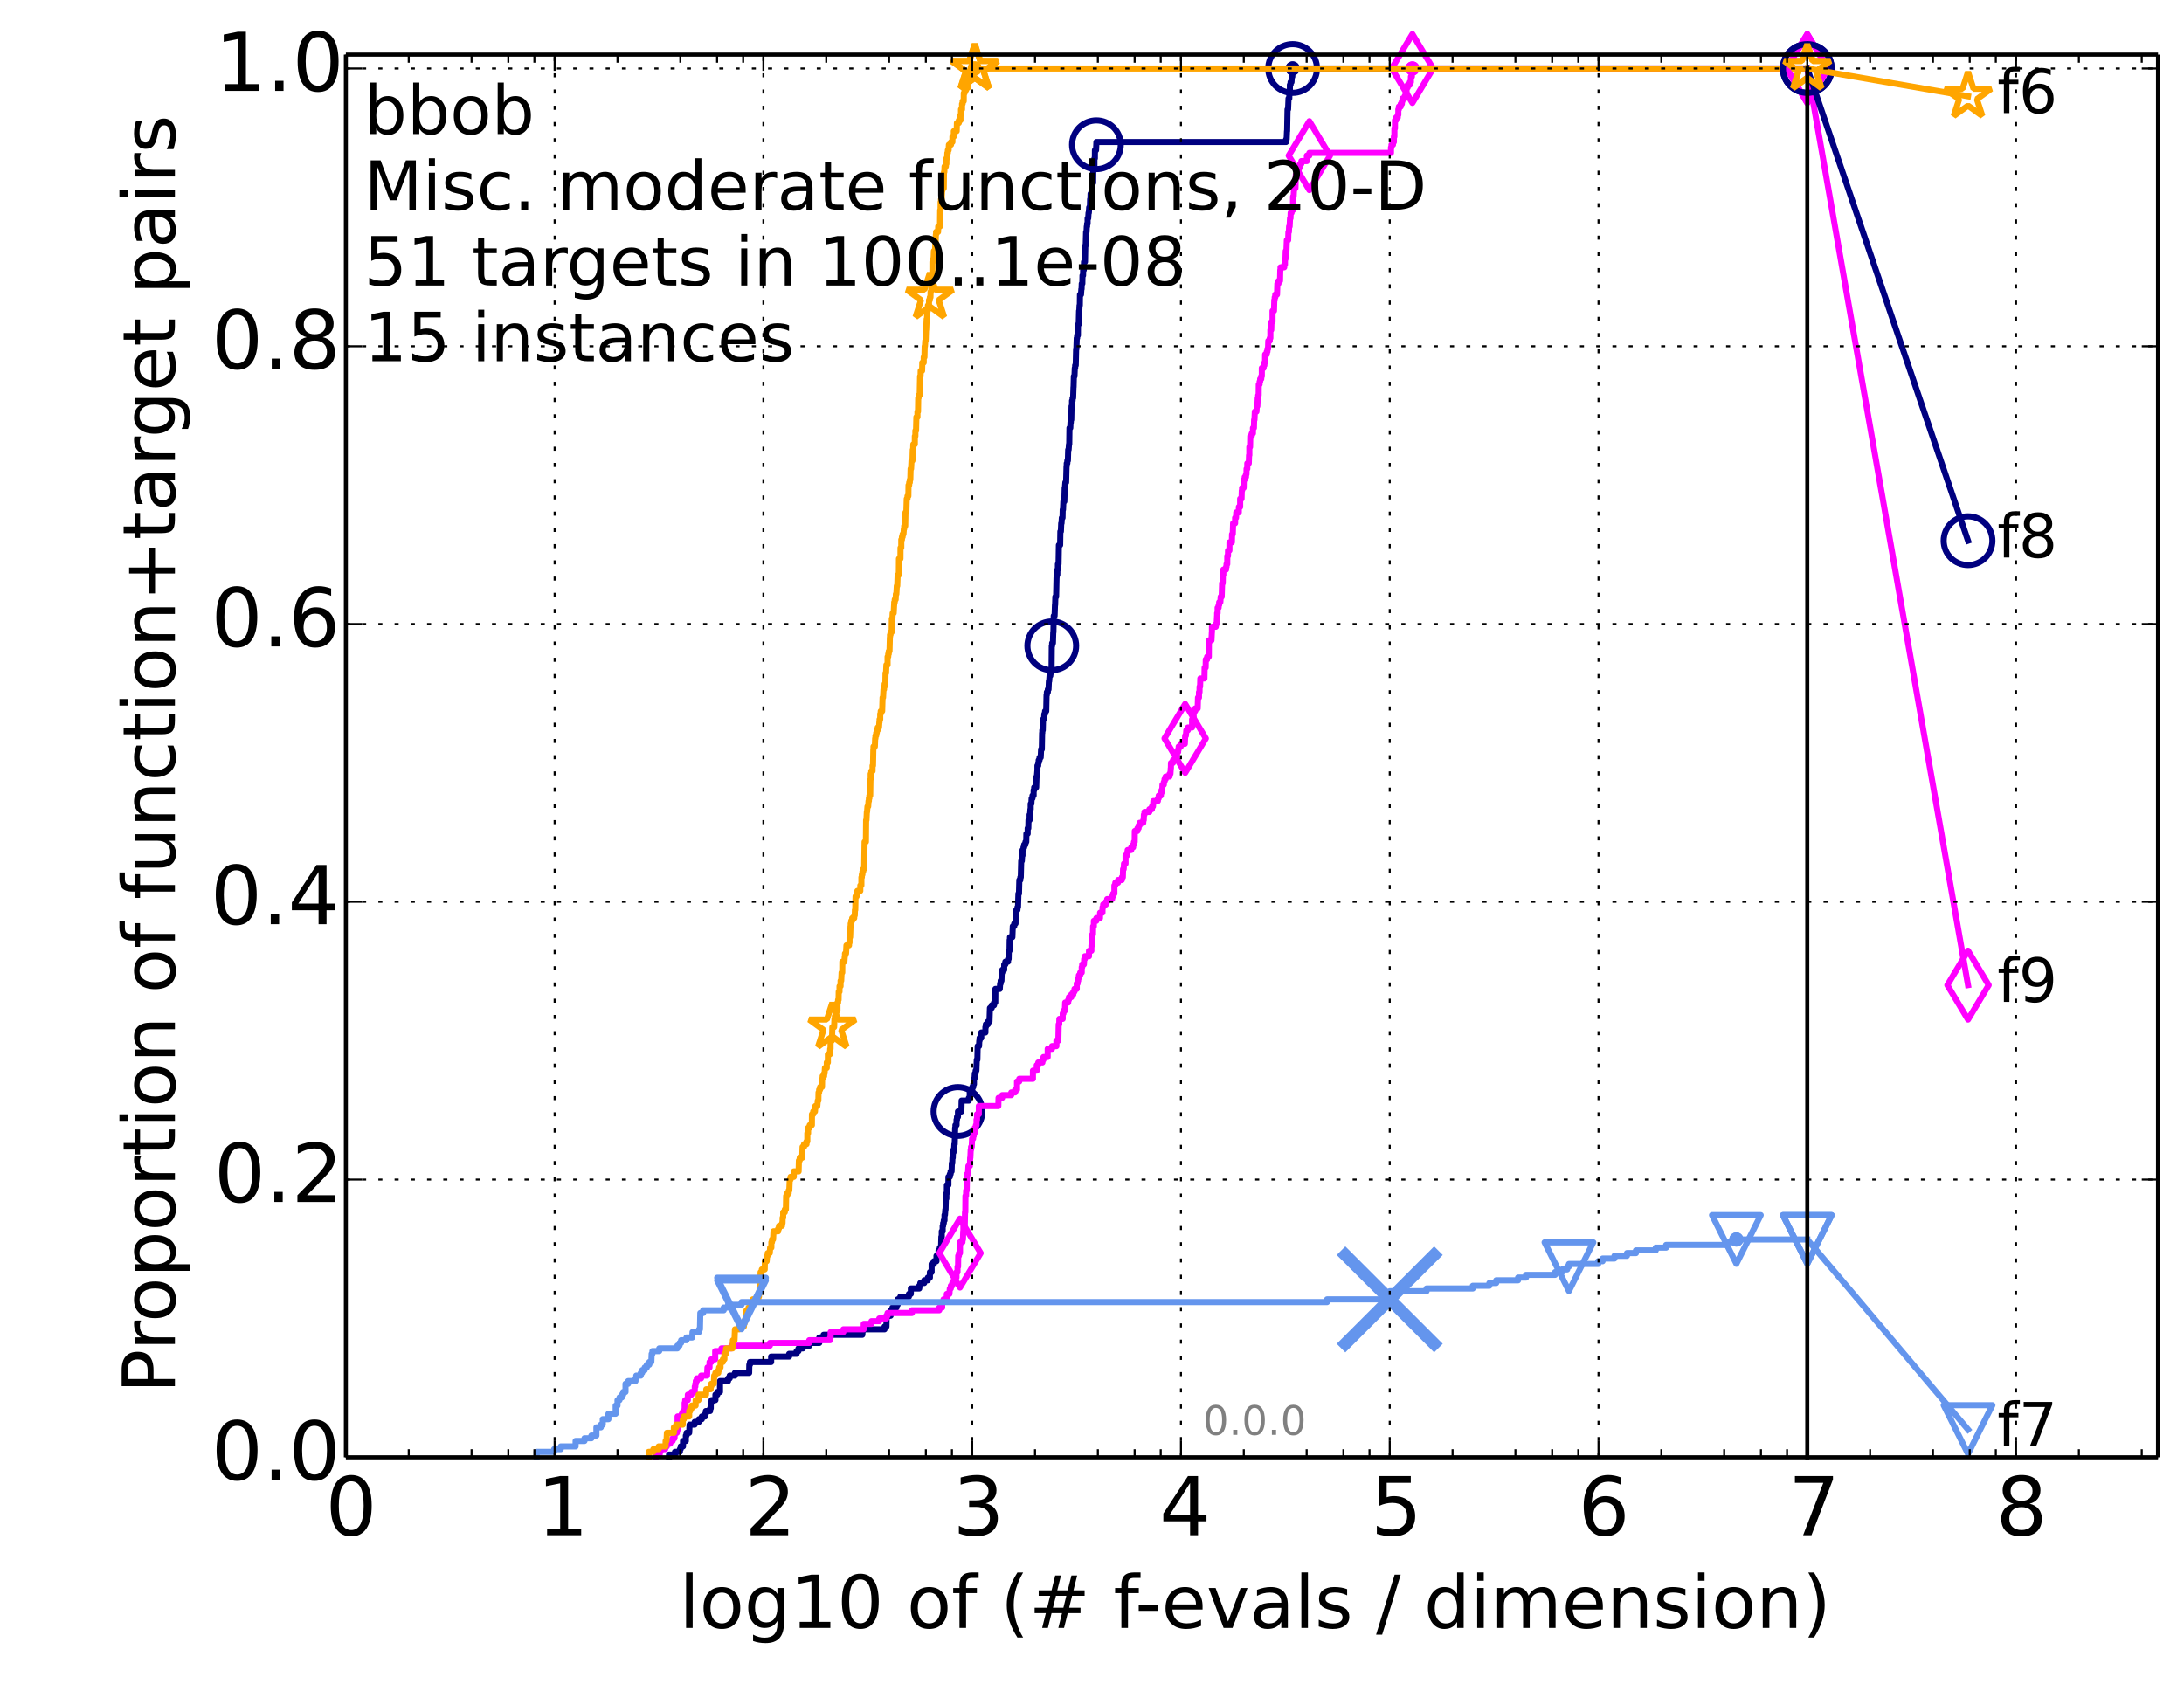 <?xml version="1.0" encoding="utf-8" standalone="no"?>
<!DOCTYPE svg PUBLIC "-//W3C//DTD SVG 1.1//EN"
  "http://www.w3.org/Graphics/SVG/1.1/DTD/svg11.dtd">
<!-- Created with matplotlib (http://matplotlib.org/) -->
<svg height="415pt" version="1.1" viewBox="0 0 538 415" width="538pt" xmlns="http://www.w3.org/2000/svg" xmlns:xlink="http://www.w3.org/1999/xlink">
 <defs>
  <style type="text/css">
*{stroke-linecap:butt;stroke-linejoin:round;}
  </style>
 </defs>
 <g id="figure_1">
  <g id="patch_1">
   <path d="
M0 415.456
L538.8 415.456
L538.8 0
L0 0
z
" style="fill:#ffffff;"/>
  </g>
  <g id="axes_1">
   <g id="patch_2">
    <path d="
M85.2 359.056
L531.6 359.056
L531.6 13.456
L85.2 13.456
z
" style="fill:#ffffff;"/>
   </g>
   <g id="line2d_1">
    <defs>
     <path d="
M0 1.5
C0.398 1.5 0.779 1.342 1.061 1.061
C1.342 0.779 1.5 0.398 1.5 0
C1.5 -0.398 1.342 -0.779 1.061 -1.061
C0.779 -1.342 0.398 -1.5 0 -1.5
C-0.398 -1.5 -0.779 -1.342 -1.061 -1.061
C-1.342 -0.779 -1.5 -0.398 -1.5 0
C-1.5 0.398 -1.342 0.779 -1.061 1.061
C-0.779 1.342 -0.398 1.5 0 1.5
z
" id="ma8fc8663ec" style="stroke:#000080;stroke-width:0.5;"/>
    </defs>
    <g>
     <use style="fill:#000080;stroke:#000080;stroke-width:0.5;" x="318.419" xlink:href="#ma8fc8663ec" y="16.878"/>
     <use style="fill:#000080;stroke:#000080;stroke-width:0.5;" x="318.419" xlink:href="#ma8fc8663ec" y="16.878"/>
    </g>
   </g>
   <g id="line2d_2">
    <path d="
M164.8 359.056
L164.8 358.385
L166.269 358.385
L166.269 357.714
L167.48 357.714
L167.48 357.044
L167.675 357.044
L167.675 356.373
L168.252 356.373
L168.252 355.031
L168.946 355.031
L168.946 353.689
L169.129 353.689
L169.129 353.018
L169.771 353.018
L169.872 351.005
L171.122 351.005
L171.122 350.334
L172.17 350.334
L172.17 349.663
L172.886 349.663
L172.886 348.992
L173.708 348.992
L173.708 348.321
L173.877 348.321
L173.877 347.65
L174.927 347.65
L174.927 346.979
L175.087 346.979
L175.087 345.638
L175.286 345.638
L175.286 344.967
L176.235 344.967
L176.235 343.625
L176.704 343.625
L176.704 342.954
L177.362 342.954
L177.362 340.27
L179.345 340.27
L179.345 339.599
L179.753 339.599
L179.753 338.928
L181.028 338.928
L181.028 338.257
L184.545 338.257
L184.584 336.244
L184.74 336.244
L184.74 335.574
L189.961 335.574
L189.961 334.232
L194.393 334.232
L194.393 333.561
L196.232 333.561
L196.232 332.89
L196.692 332.89
L196.692 332.219
L197.788 332.219
L197.788 331.548
L199.411 331.548
L199.411 330.877
L201.816 330.877
L201.816 329.535
L202.881 329.535
L202.881 328.864
L212.423 328.864
L212.52 327.522
L217.892 327.522
L217.892 326.851
L218.363 326.851
L218.406 324.168
L219.386 324.168
L219.386 322.826
L219.842 322.826
L219.842 322.155
L220.842 322.155
L220.842 321.484
L221.121 321.484
L221.121 320.142
L221.782 320.142
L221.782 319.471
L223.901 319.471
L223.901 318.8
L224.374 318.8
L224.374 317.458
L226.443 317.458
L226.443 316.787
L226.704 316.787
L226.704 316.116
L227.674 316.116
L227.674 315.445
L228.557 315.445
L228.557 314.774
L229.07 314.774
L229.07 313.433
L229.495 313.433
L229.495 311.42
L230.042 311.42
L230.042 310.749
L230.691 310.749
L230.691 309.407
L231.201 309.407
L231.201 308.065
L231.523 308.065
L231.523 307.394
L231.825 307.394
L231.893 304.71
L231.993 304.71
L231.993 303.369
L232.218 303.369
L232.218 302.027
L232.335 302.027
L232.335 301.356
L232.492 301.356
L232.492 300.685
L232.67 300.685
L232.67 299.343
L232.782 299.343
L232.875 298.001
L232.93 298.001
L233.007 295.317
L233.127 295.317
L233.127 293.975
L233.247 293.975
L233.259 291.963
L233.629 291.963
L233.632 289.95
L233.981 289.95
L233.981 289.279
L234.176 289.279
L234.176 288.608
L234.412 288.608
L234.475 286.595
L234.57 286.595
L234.623 285.253
L234.706 285.253
L234.738 283.911
L234.892 283.911
L234.892 283.24
L235.03 283.24
L235.1 281.899
L235.186 281.899
L235.29 277.873
L235.359 277.873
L235.359 277.202
L235.637 277.202
L235.641 275.86
L235.753 275.86
L235.753 275.189
L235.984 275.189
L235.984 273.847
L236.825 273.847
L236.887 271.164
L238.661 271.164
L238.661 270.493
L238.89 270.493
L238.89 269.151
L239.049 269.151
L239.049 268.48
L239.51 268.48
L239.51 267.809
L239.751 267.809
L239.751 267.138
L239.918 267.138
L239.918 265.796
L240.055 265.796
L240.14 264.454
L240.338 264.454
L240.338 263.783
L240.517 263.783
L240.618 261.099
L240.763 261.099
L240.832 257.745
L241.172 257.745
L241.238 256.403
L241.309 256.403
L241.309 255.732
L241.721 255.732
L241.721 254.39
L242.741 254.39
L242.741 253.048
L242.856 253.048
L242.856 252.377
L243.355 252.377
L243.355 251.706
L243.745 251.706
L243.856 248.352
L244.305 248.352
L244.305 247.681
L244.863 247.681
L244.863 247.01
L245.17 247.01
L245.202 243.655
L246.282 243.655
L246.373 242.313
L246.498 242.313
L246.498 241.642
L246.696 241.642
L246.763 239.629
L246.897 239.629
L246.897 238.958
L247.365 238.958
L247.37 237.617
L247.655 237.617
L247.655 236.946
L248.311 236.946
L248.311 236.275
L248.461 236.275
L248.501 234.262
L248.681 234.262
L248.718 231.578
L248.794 231.578
L248.794 230.907
L249.384 230.907
L249.484 228.223
L249.845 228.223
L249.845 227.553
L250.165 227.553
L250.186 224.869
L250.347 224.869
L250.347 224.198
L250.632 224.198
L250.632 223.527
L250.769 223.527
L250.875 220.172
L251.013 220.172
L251.101 216.818
L251.343 216.818
L251.343 216.147
L251.457 216.147
L251.56 212.121
L251.72 212.121
L251.79 210.779
L251.886 210.779
L251.886 209.437
L252.126 209.437
L252.126 208.766
L252.289 208.766
L252.289 208.095
L252.61 208.095
L252.61 207.424
L252.804 207.424
L252.837 205.412
L253.155 205.412
L253.155 204.07
L253.312 204.07
L253.354 202.057
L253.63 202.057
L253.63 200.715
L253.746 200.715
L253.838 199.373
L253.901 199.373
L253.901 198.031
L254.062 198.031
L254.132 196.689
L254.338 196.689
L254.338 196.018
L254.622 196.018
L254.622 194.677
L254.761 194.677
L254.761 194.006
L255.248 194.006
L255.336 191.322
L255.428 191.322
L255.534 189.98
L255.558 189.98
L255.562 188.638
L255.745 188.638
L255.745 187.967
L255.862 187.967
L255.862 187.296
L256.08 187.296
L256.08 186.625
L256.364 186.625
L256.46 184.613
L256.64 184.613
L256.714 180.587
L256.756 180.587
L256.756 179.916
L256.877 179.916
L256.943 177.232
L257.174 177.232
L257.269 175.89
L257.438 175.89
L257.438 175.219
L257.725 175.219
L257.809 171.194
L257.886 171.194
L257.886 170.523
L258.125 170.523
L258.125 169.852
L258.29 169.852
L258.382 167.839
L258.448 167.839
L258.549 166.497
L258.731 166.497
L258.731 165.826
L258.908 165.826
L258.908 165.155
L259.036 165.155
L259.092 159.117
L259.177 159.117
L259.177 158.446
L259.374 158.446
L259.455 155.762
L259.496 155.762
L259.573 151.737
L259.787 151.737
L259.877 149.053
L259.914 149.053
L259.972 147.04
L260.158 147.04
L260.263 142.343
L260.277 142.343
L260.277 141.673
L260.456 141.673
L260.475 140.331
L260.601 140.331
L260.601 138.989
L260.76 138.989
L260.841 134.292
L261.154 134.292
L261.206 130.938
L261.337 130.938
L261.416 128.925
L261.494 128.925
L261.572 127.583
L261.742 127.583
L261.782 125.57
L261.862 125.57
L261.944 123.557
L262.184 123.557
L262.274 120.203
L262.332 120.203
L262.435 118.861
L262.624 118.861
L262.73 114.835
L262.777 114.835
L262.777 114.164
L262.922 114.164
L262.922 113.493
L263.059 113.493
L263.136 110.809
L263.238 110.809
L263.336 109.468
L263.393 109.468
L263.447 105.442
L263.65 105.442
L263.698 104.1
L263.778 104.1
L263.778 103.429
L263.894 103.429
L263.964 100.074
L264.079 100.074
L264.079 98.733
L264.215 98.733
L264.215 98.062
L264.347 98.062
L264.438 95.378
L264.461 95.378
L264.531 92.694
L264.683 92.694
L264.759 90.681
L264.851 90.681
L264.851 90.01
L264.992 90.01
L265.086 85.985
L265.15 85.985
L265.24 83.301
L265.334 83.301
L265.334 82.63
L265.523 82.63
L265.546 79.946
L265.724 79.946
L265.812 76.592
L265.872 76.592
L265.929 75.25
L265.999 75.25
L266.037 72.566
L266.289 72.566
L266.375 71.224
L266.429 71.224
L266.471 69.882
L266.617 69.882
L266.653 67.869
L266.8 67.869
L266.817 66.528
L266.972 66.528
L267.033 64.515
L267.266 64.515
L267.343 60.489
L267.448 60.489
L267.542 57.134
L267.659 57.134
L267.716 55.792
L267.791 55.792
L267.791 55.122
L267.914 55.122
L267.914 53.78
L268.068 53.78
L268.145 52.438
L268.221 52.438
L268.31 51.096
L268.487 51.096
L268.538 49.083
L268.61 49.083
L268.646 47.741
L268.847 47.741
L268.949 45.728
L269.076 45.728
L269.076 45.057
L269.279 45.057
L269.317 41.703
L269.597 41.703
L269.597 39.019
L269.709 39.019
L269.722 37.006
L269.998 37.006
L270.088 34.993
L316.808 34.993
L316.808 34.322
L316.948 34.322
L317.031 32.31
L317.063 32.31
L317.166 26.942
L317.3 26.942
L317.41 24.258
L317.598 24.258
L317.641 22.246
L317.745 22.246
L317.745 20.904
L317.912 20.904
L317.912 20.233
L318.142 20.233
L318.224 18.891
L318.338 18.891
L318.419 16.878
L445.2 16.878
L445.2 16.878" style="fill:none;stroke:#000080;stroke-linecap:square;stroke-width:1.5;"/>
   </g>
   <g id="line2d_3">
    <defs>
     <path d="
M0 6
C1.591 6 3.117 5.368 4.243 4.243
C5.368 3.117 6 1.591 6 0
C6 -1.591 5.368 -3.117 4.243 -4.243
C3.117 -5.368 1.591 -6 0 -6
C-1.591 -6 -3.117 -5.368 -4.243 -4.243
C-5.368 -3.117 -6 -1.591 -6 0
C-6 1.591 -5.368 3.117 -4.243 4.243
C-3.117 5.368 -1.591 6 0 6
z
" id="mae466deef1" style="stroke:#000080;stroke-width:1.5;"/>
    </defs>
    <g>
     <use style="fill:none;stroke:#000080;stroke-width:1.5;" x="235.984" xlink:href="#mae466deef1" y="273.847"/>
     <use style="fill:none;stroke:#000080;stroke-width:1.5;" x="259.092" xlink:href="#mae466deef1" y="159.117"/>
     <use style="fill:none;stroke:#000080;stroke-width:1.5;" x="270.088" xlink:href="#mae466deef1" y="35.664"/>
     <use style="fill:none;stroke:#000080;stroke-width:1.5;" x="318.419" xlink:href="#mae466deef1" y="16.878"/>
     <use style="fill:none;stroke:#000080;stroke-width:1.5;" x="445.2" xlink:href="#mae466deef1" y="16.878"/>
    </g>
   </g>
   <g id="line2d_4"/>
   <g id="line2d_5">
    <defs>
     <path d="
M0 1.5
C0.398 1.5 0.779 1.342 1.061 1.061
C1.342 0.779 1.5 0.398 1.5 0
C1.5 -0.398 1.342 -0.779 1.061 -1.061
C0.779 -1.342 0.398 -1.5 0 -1.5
C-0.398 -1.5 -0.779 -1.342 -1.061 -1.061
C-1.342 -0.779 -1.5 -0.398 -1.5 0
C-1.5 0.398 -1.342 0.779 -1.061 1.061
C-0.779 1.342 -0.398 1.5 0 1.5
z
" id="m62d5190e8e" style="stroke:#ff00ff;stroke-width:0.5;"/>
    </defs>
    <g>
     <use style="fill:#ff00ff;stroke:#ff00ff;stroke-width:0.5;" x="347.929" xlink:href="#m62d5190e8e" y="16.878"/>
     <use style="fill:#ff00ff;stroke:#ff00ff;stroke-width:0.5;" x="347.929" xlink:href="#m62d5190e8e" y="16.878"/>
    </g>
   </g>
   <g id="line2d_6">
    <path d="
M161.499 359.056
L161.499 358.385
L162.503 358.385
L162.503 357.714
L162.712 357.714
L162.712 357.044
L163.863 357.044
L163.863 356.373
L164.255 356.373
L164.255 355.702
L165.083 355.702
L165.083 355.031
L165.699 355.031
L165.699 354.36
L166.15 354.36
L166.239 353.018
L166.738 353.018
L166.738 352.347
L166.911 352.347
L166.911 348.992
L167.952 348.992
L167.952 348.321
L168.279 348.321
L168.279 347.65
L168.655 347.65
L168.655 345.638
L168.787 345.638
L168.787 344.967
L169.439 344.967
L169.439 343.625
L170.321 343.625
L170.321 342.954
L171.146 342.954
L171.146 341.612
L171.288 341.612
L171.288 340.941
L171.406 340.941
L171.406 340.27
L171.664 340.27
L171.664 339.599
L172.709 339.599
L172.709 338.928
L174.17 338.928
L174.274 336.915
L174.785 336.915
L174.785 335.574
L175.246 335.574
L175.246 334.903
L176.178 334.903
L176.178 332.89
L177.72 332.89
L177.72 332.219
L180.17 332.219
L180.17 331.548
L189.652 331.548
L189.652 330.877
L199.343 330.877
L199.343 330.206
L204.484 330.206
L204.484 329.535
L204.607 329.535
L204.607 328.193
L207.755 328.193
L207.755 327.522
L212.765 327.522
L212.765 326.18
L214.676 326.18
L214.676 325.509
L216.589 325.509
L216.589 324.839
L218.36 324.839
L218.36 324.168
L218.637 324.168
L218.637 323.497
L224.647 323.497
L224.647 322.826
L231.375 322.826
L231.375 322.155
L232.093 322.155
L232.093 320.813
L232.423 320.813
L232.423 320.142
L233.2 320.142
L233.231 318.8
L233.882 318.8
L233.978 317.458
L234.228 317.458
L234.228 316.787
L234.574 316.787
L234.574 316.116
L234.934 316.116
L234.934 315.445
L235.339 315.445
L235.339 314.774
L235.618 314.774
L235.618 313.433
L235.874 313.433
L235.874 312.091
L236.006 312.091
L236.049 309.407
L236.226 309.407
L236.226 308.736
L236.485 308.736
L236.485 306.052
L237.087 306.052
L237.087 305.381
L237.214 305.381
L237.286 303.369
L237.326 303.369
L237.326 302.027
L237.656 302.027
L237.721 298.672
L237.795 298.672
L237.828 294.646
L237.974 294.646
L238.003 293.304
L238.139 293.304
L238.2 289.279
L238.448 289.279
L238.556 287.266
L238.925 287.266
L238.99 285.253
L239.038 285.253
L239.124 283.24
L239.213 283.24
L239.213 282.569
L239.376 282.569
L239.46 280.557
L239.712 280.557
L239.712 279.886
L239.864 279.886
L239.864 279.215
L240.068 279.215
L240.106 277.873
L240.404 277.873
L240.404 277.202
L240.556 277.202
L240.556 275.86
L240.679 275.86
L240.679 274.518
L241.12 274.518
L241.12 272.505
L245.923 272.505
L245.976 270.493
L246.868 270.493
L246.868 269.822
L249.11 269.822
L249.11 269.151
L250.059 269.151
L250.059 268.48
L250.525 268.48
L250.525 266.467
L251.085 266.467
L251.085 265.796
L254.449 265.796
L254.449 263.783
L255.383 263.783
L255.383 262.441
L255.765 262.441
L255.765 261.77
L256.79 261.77
L256.79 261.099
L257.047 261.099
L257.047 260.429
L258.086 260.429
L258.086 258.416
L259.152 258.416
L259.152 257.745
L260.232 257.745
L260.232 256.403
L260.708 256.403
L260.793 252.377
L260.93 252.377
L260.957 251.035
L261.786 251.035
L261.786 249.694
L261.972 249.694
L261.972 249.023
L262.322 249.023
L262.388 247.01
L263.136 247.01
L263.136 246.339
L263.315 246.339
L263.315 245.668
L263.913 245.668
L263.913 244.997
L264.398 244.997
L264.398 244.326
L264.679 244.326
L264.679 243.655
L265.245 243.655
L265.245 242.313
L265.448 242.313
L265.448 241.642
L265.592 241.642
L265.592 240.971
L265.763 240.971
L265.763 240.3
L266.086 240.3
L266.086 239.629
L266.467 239.629
L266.467 238.288
L266.587 238.288
L266.587 237.617
L267.003 237.617
L267.077 236.275
L267.243 236.275
L267.243 235.604
L268.257 235.604
L268.257 234.262
L268.853 234.262
L268.853 232.92
L269.023 232.92
L269.056 230.236
L269.233 230.236
L269.266 228.223
L269.456 228.223
L269.456 226.882
L270.068 226.882
L270.068 226.211
L270.965 226.211
L270.991 224.869
L271.579 224.869
L271.597 223.527
L271.749 223.527
L271.749 222.856
L272.419 222.856
L272.419 222.185
L272.736 222.185
L272.736 221.514
L273.956 221.514
L273.956 220.843
L274.191 220.843
L274.191 220.172
L274.514 220.172
L274.514 218.159
L274.74 218.159
L274.74 217.488
L275.417 217.488
L275.417 216.818
L276.352 216.818
L276.352 216.147
L276.598 216.147
L276.657 214.134
L276.805 214.134
L276.886 212.792
L277.266 212.792
L277.266 210.779
L277.62 210.779
L277.62 210.108
L277.78 210.108
L277.78 209.437
L278.658 209.437
L278.658 208.766
L279.129 208.766
L279.129 208.095
L279.334 208.095
L279.334 207.424
L279.517 207.424
L279.543 204.741
L280.188 204.741
L280.188 204.07
L280.48 204.07
L280.48 203.399
L280.717 203.399
L280.717 202.728
L281.626 202.728
L281.626 202.057
L281.746 202.057
L281.788 200.715
L281.93 200.715
L281.93 200.044
L283.142 200.044
L283.142 199.373
L283.763 199.373
L283.763 198.702
L284.023 198.702
L284.116 197.36
L285.225 197.36
L285.225 196.689
L285.436 196.689
L285.436 196.018
L285.965 196.018
L285.965 195.348
L286.125 195.348
L286.125 194.677
L286.309 194.677
L286.362 193.335
L286.692 193.335
L286.692 192.664
L286.863 192.664
L286.863 191.993
L287.139 191.993
L287.139 191.322
L288.106 191.322
L288.106 190.651
L288.321 190.651
L288.405 189.309
L288.438 189.309
L288.46 187.967
L288.939 187.967
L288.939 187.296
L289.618 187.296
L289.618 186.625
L289.887 186.625
L289.985 185.283
L290.225 185.283
L290.225 184.613
L290.357 184.613
L290.357 183.942
L290.851 183.942
L290.851 183.271
L291.869 183.271
L291.953 181.258
L292.129 181.258
L292.234 179.916
L292.624 179.916
L292.624 179.245
L293.659 179.245
L293.659 177.232
L293.87 177.232
L293.87 176.561
L294.042 176.561
L294.042 175.219
L294.406 175.219
L294.406 174.548
L295.033 174.548
L295.111 171.865
L295.355 171.865
L295.355 170.523
L295.49 170.523
L295.503 169.181
L295.626 169.181
L295.686 167.168
L296.697 167.168
L296.744 164.484
L296.997 164.484
L297.033 162.472
L297.36 162.472
L297.36 161.801
L297.777 161.801
L297.804 157.775
L298.43 157.775
L298.524 155.762
L298.546 155.762
L298.546 154.42
L299.5 154.42
L299.5 153.749
L299.706 153.749
L299.809 151.737
L299.823 151.737
L299.823 151.066
L299.945 151.066
L299.945 149.724
L300.194 149.724
L300.194 149.053
L300.33 149.053
L300.33 148.382
L300.62 148.382
L300.701 147.04
L300.947 147.04
L301.055 143.685
L301.208 143.685
L301.241 141.673
L301.356 141.673
L301.356 140.331
L302.026 140.331
L302.026 139.66
L302.139 139.66
L302.139 138.989
L302.315 138.989
L302.332 136.976
L302.497 136.976
L302.514 135.634
L302.853 135.634
L302.865 133.621
L303.459 133.621
L303.499 131.608
L303.678 131.608
L303.759 128.925
L304.252 128.925
L304.252 127.583
L304.477 127.583
L304.541 126.241
L305.162 126.241
L305.174 124.899
L305.496 124.899
L305.496 122.886
L305.841 122.886
L305.897 120.873
L305.968 120.873
L305.968 120.203
L306.362 120.203
L306.403 118.19
L306.612 118.19
L306.612 117.519
L306.934 117.519
L306.934 116.848
L307.051 116.848
L307.079 115.506
L307.255 115.506
L307.255 114.164
L307.626 114.164
L307.69 112.151
L307.759 112.151
L307.759 110.138
L307.938 110.138
L307.988 107.455
L308.352 107.455
L308.352 106.784
L308.643 106.784
L308.643 105.442
L308.885 105.442
L308.936 103.429
L309.023 103.429
L309.106 101.416
L309.514 101.416
L309.594 100.074
L309.736 100.074
L309.828 98.062
L309.931 98.062
L309.931 97.391
L310.054 97.391
L310.08 94.707
L310.286 94.707
L310.286 94.036
L310.427 94.036
L310.427 93.365
L310.69 93.365
L310.69 92.694
L310.833 92.694
L310.833 90.681
L311.266 90.681
L311.266 90.01
L311.464 90.01
L311.464 89.339
L311.627 89.339
L311.65 87.327
L312.047 87.327
L312.047 86.656
L312.212 86.656
L312.212 85.985
L312.364 85.985
L312.428 83.972
L312.789 83.972
L312.789 83.301
L312.939 83.301
L312.939 81.288
L313.156 81.288
L313.217 79.275
L313.472 79.275
L313.472 76.592
L313.829 76.592
L313.906 73.908
L314.005 73.908
L314.005 73.237
L314.148 73.237
L314.148 72.566
L314.579 72.566
L314.661 69.882
L314.936 69.882
L314.936 69.211
L315.318 69.211
L315.376 66.528
L315.435 66.528
L315.435 65.857
L316.351 65.857
L316.351 65.186
L316.526 65.186
L316.533 63.844
L316.656 63.844
L316.721 61.831
L316.896 61.831
L316.995 59.147
L317.321 59.147
L317.384 57.134
L317.504 57.134
L317.555 55.792
L317.682 55.792
L317.779 53.78
L317.894 53.78
L317.933 52.438
L318.156 52.438
L318.156 51.767
L318.511 51.767
L318.529 48.412
L318.672 48.412
L318.771 46.399
L319.111 46.399
L319.214 43.045
L319.863 43.045
L319.863 41.703
L319.977 41.703
L319.977 41.032
L320.278 41.032
L320.278 40.361
L320.577 40.361
L320.577 39.69
L321.927 39.69
L321.927 38.348
L322.542 38.348
L322.542 37.677
L342.644 37.677
L342.644 36.335
L342.77 36.335
L342.77 35.664
L343.143 35.664
L343.143 34.993
L343.362 34.993
L343.362 33.652
L343.492 33.652
L343.492 31.639
L343.63 31.639
L343.63 29.626
L343.904 29.626
L343.904 28.955
L344.317 28.955
L344.317 28.284
L344.457 28.284
L344.457 26.942
L344.595 26.942
L344.595 26.271
L345.047 26.271
L345.047 25.6
L345.333 25.6
L345.333 24.929
L345.479 24.929
L345.479 24.258
L346.058 24.258
L346.058 23.587
L346.339 23.587
L346.339 22.917
L346.485 22.917
L346.485 21.575
L346.764 21.575
L346.764 20.904
L347.292 20.904
L347.292 20.233
L347.555 20.233
L347.555 18.891
L347.801 18.891
L347.801 17.549
L347.929 17.549
L347.929 16.878
L445.2 16.878
L445.2 16.878" style="fill:none;stroke:#ff00ff;stroke-linecap:square;stroke-width:1.5;"/>
   </g>
   <g id="line2d_7">
    <defs>
     <path d="
M-3.9968e-16 8.485
L5.091 0
L4.88498e-16 -8.485
L-5.091 -1.77636e-15
z
" id="mf6640c921f" style="stroke:#ff00ff;stroke-linejoin:miter;stroke-width:1.5;"/>
    </defs>
    <g>
     <use style="fill:none;stroke:#ff00ff;stroke-linejoin:miter;stroke-width:1.5;" x="236.485" xlink:href="#mf6640c921f" y="308.736"/>
     <use style="fill:none;stroke:#ff00ff;stroke-linejoin:miter;stroke-width:1.5;" x="291.953" xlink:href="#mf6640c921f" y="181.929"/>
     <use style="fill:none;stroke:#ff00ff;stroke-linejoin:miter;stroke-width:1.5;" x="322.542" xlink:href="#mf6640c921f" y="38.348"/>
     <use style="fill:none;stroke:#ff00ff;stroke-linejoin:miter;stroke-width:1.5;" x="347.929" xlink:href="#mf6640c921f" y="16.878"/>
     <use style="fill:none;stroke:#ff00ff;stroke-linejoin:miter;stroke-width:1.5;" x="445.2" xlink:href="#mf6640c921f" y="16.878"/>
    </g>
   </g>
   <g id="line2d_8"/>
   <g id="line2d_9">
    <defs>
     <path d="
M0 1.5
C0.398 1.5 0.779 1.342 1.061 1.061
C1.342 0.779 1.5 0.398 1.5 0
C1.5 -0.398 1.342 -0.779 1.061 -1.061
C0.779 -1.342 0.398 -1.5 0 -1.5
C-0.398 -1.5 -0.779 -1.342 -1.061 -1.061
C-1.342 -0.779 -1.5 -0.398 -1.5 0
C-1.5 0.398 -1.342 0.779 -1.061 1.061
C-0.779 1.342 -0.398 1.5 0 1.5
z
" id="m3747452efa" style="stroke:#ffa500;stroke-width:0.5;"/>
    </defs>
    <g>
     <use style="fill:#ffa500;stroke:#ffa500;stroke-width:0.5;" x="240.121" xlink:href="#m3747452efa" y="16.878"/>
     <use style="fill:#ffa500;stroke:#ffa500;stroke-width:0.5;" x="240.121" xlink:href="#m3747452efa" y="16.878"/>
    </g>
   </g>
   <g id="line2d_10">
    <path d="
M159.784 359.056
L159.784 357.714
L160.942 357.714
L160.942 357.044
L162.256 357.044
L162.256 356.373
L163.962 356.373
L163.962 355.031
L164.191 355.031
L164.288 353.018
L166.001 353.018
L166.001 351.676
L166.563 351.676
L166.563 351.005
L168.198 351.005
L168.198 349.663
L168.468 349.663
L168.468 348.992
L169.771 348.992
L169.771 347.65
L170.023 347.65
L170.023 346.979
L170.395 346.979
L170.395 346.309
L171.359 346.309
L171.359 344.967
L172.079 344.967
L172.079 343.625
L173.919 343.625
L173.982 342.283
L175.067 342.283
L175.067 341.612
L175.206 341.612
L175.206 340.941
L175.852 340.941
L175.929 338.928
L176.216 338.928
L176.216 338.257
L176.944 338.257
L176.944 337.586
L177.145 337.586
L177.145 336.915
L177.488 336.915
L177.488 335.574
L178.072 335.574
L178.072 334.903
L178.453 334.903
L178.453 333.561
L178.81 333.561
L178.861 332.219
L180.455 332.219
L180.533 330.206
L180.936 330.206
L181.043 327.522
L182.118 327.522
L182.118 326.851
L183.24 326.851
L183.24 326.18
L183.378 326.18
L183.378 325.509
L183.611 325.509
L183.611 324.839
L183.828 324.839
L183.882 322.826
L184.388 322.826
L184.388 322.155
L185.049 322.155
L185.113 320.813
L185.417 320.813
L185.417 320.142
L186.817 320.142
L186.817 319.471
L186.958 319.471
L186.958 318.8
L187.075 318.8
L187.075 318.129
L187.285 318.129
L187.354 313.433
L187.663 313.433
L187.663 312.762
L188.379 312.762
L188.412 310.749
L188.858 310.749
L188.965 309.407
L189.104 309.407
L189.104 308.736
L189.62 308.736
L189.714 307.394
L190.013 307.394
L190.013 306.052
L190.166 306.052
L190.166 305.381
L190.438 305.381
L190.538 303.369
L191.688 303.369
L191.688 302.698
L191.895 302.698
L191.895 302.027
L192.635 302.027
L192.635 301.356
L192.762 301.356
L192.79 300.014
L192.925 300.014
L192.925 298.672
L193.325 298.672
L193.325 298.001
L193.597 298.001
L193.658 294.646
L193.917 294.646
L193.917 293.975
L194.275 293.975
L194.275 293.304
L194.435 293.304
L194.544 290.621
L194.752 290.621
L194.752 289.95
L195.54 289.95
L195.54 288.608
L196.73 288.608
L196.798 285.924
L197.001 285.924
L197.001 285.253
L197.614 285.253
L197.694 282.569
L198.061 282.569
L198.061 281.899
L198.673 281.899
L198.673 281.228
L198.874 281.228
L198.874 279.215
L199.059 279.215
L199.059 277.873
L199.458 277.873
L199.458 277.202
L199.994 277.202
L200.014 274.518
L200.319 274.518
L200.319 273.847
L200.753 273.847
L200.835 272.505
L201.334 272.505
L201.445 271.164
L201.591 271.164
L201.634 269.151
L201.785 269.151
L201.785 268.48
L202.014 268.48
L202.014 267.809
L202.487 267.809
L202.522 265.796
L202.644 265.796
L202.644 265.125
L203.008 265.125
L203.008 264.454
L203.127 264.454
L203.212 263.112
L203.667 263.112
L203.667 261.77
L203.937 261.77
L203.937 259.758
L204.442 259.758
L204.506 258.416
L204.596 258.416
L204.596 256.403
L204.95 256.403
L205.034 253.048
L205.479 253.048
L205.555 251.035
L205.657 251.035
L205.657 250.364
L205.965 250.364
L205.965 249.023
L206.298 249.023
L206.298 247.01
L206.455 247.01
L206.455 246.339
L206.578 246.339
L206.607 244.326
L206.805 244.326
L206.805 242.984
L207.064 242.984
L207.064 241.642
L207.221 241.642
L207.311 239.629
L207.48 239.629
L207.499 236.946
L208.003 236.946
L208.099 235.604
L208.149 235.604
L208.149 234.933
L208.411 234.933
L208.514 232.92
L209.148 232.92
L209.148 232.249
L209.274 232.249
L209.274 230.907
L209.412 230.907
L209.51 228.223
L209.557 228.223
L209.557 227.553
L209.689 227.553
L209.689 226.882
L209.925 226.882
L209.925 226.211
L210.423 226.211
L210.423 225.54
L210.558 225.54
L210.603 224.198
L210.68 224.198
L210.753 220.843
L211.034 220.843
L211.034 220.172
L211.197 220.172
L211.197 219.501
L211.926 219.501
L211.926 218.159
L212.189 218.159
L212.197 216.147
L212.306 216.147
L212.306 215.476
L212.442 215.476
L212.442 214.805
L212.621 214.805
L212.621 214.134
L212.872 214.134
L212.979 207.424
L213.306 207.424
L213.356 202.057
L213.446 202.057
L213.539 200.044
L213.589 200.044
L213.692 198.702
L213.868 198.702
L213.952 197.36
L214.043 197.36
L214.043 196.689
L214.158 196.689
L214.158 196.018
L214.359 196.018
L214.424 191.993
L214.485 191.993
L214.485 190.651
L214.629 190.651
L214.629 189.98
L214.939 189.98
L214.939 188.638
L215.053 188.638
L215.133 184.613
L215.169 184.613
L215.169 183.942
L215.508 183.942
L215.583 181.929
L215.655 181.929
L215.655 181.258
L215.839 181.258
L215.839 180.587
L215.98 180.587
L215.98 179.916
L216.209 179.916
L216.209 179.245
L216.53 179.245
L216.62 177.903
L216.667 177.903
L216.667 177.232
L216.831 177.232
L216.831 175.89
L216.957 175.89
L216.957 175.219
L217.312 175.219
L217.408 171.865
L217.531 171.865
L217.635 169.852
L217.771 169.852
L217.771 169.181
L217.913 169.181
L217.913 168.51
L218.094 168.51
L218.14 165.826
L218.268 165.826
L218.351 163.813
L218.643 163.813
L218.643 161.801
L218.804 161.801
L218.804 161.13
L218.936 161.13
L218.936 160.459
L219.118 160.459
L219.207 157.104
L219.24 157.104
L219.24 156.433
L219.364 156.433
L219.364 155.762
L219.653 155.762
L219.689 152.408
L219.834 152.408
L219.894 151.066
L220.145 151.066
L220.248 149.053
L220.269 149.053
L220.269 148.382
L220.406 148.382
L220.406 147.711
L220.633 147.711
L220.693 146.369
L220.806 146.369
L220.917 144.356
L221.029 144.356
L221.121 141.673
L221.409 141.673
L221.446 137.647
L221.814 137.647
L221.829 134.963
L222.02 134.963
L222.02 132.95
L222.183 132.95
L222.183 132.279
L222.354 132.279
L222.354 131.608
L222.558 131.608
L222.651 130.267
L222.738 130.267
L222.738 129.596
L222.983 129.596
L223.053 126.241
L223.269 126.241
L223.363 122.886
L223.546 122.886
L223.546 122.215
L223.766 122.215
L223.802 119.532
L223.968 119.532
L223.968 118.861
L224.122 118.861
L224.122 118.19
L224.244 118.19
L224.31 115.506
L224.436 115.506
L224.534 113.493
L224.775 113.493
L224.848 110.809
L224.945 110.809
L224.977 109.468
L225.352 109.468
L225.358 107.455
L225.492 107.455
L225.492 106.113
L225.653 106.113
L225.738 102.758
L226.001 102.758
L226.001 101.416
L226.139 101.416
L226.19 98.062
L226.279 98.062
L226.279 97.391
L226.551 97.391
L226.649 92.694
L226.771 92.694
L226.799 91.352
L227.149 91.352
L227.194 89.339
L227.545 89.339
L227.545 87.998
L227.724 87.998
L227.782 85.314
L227.848 85.314
L227.929 83.972
L228.026 83.972
L228.119 81.288
L228.154 81.288
L228.265 78.604
L228.357 78.604
L228.427 76.592
L228.551 76.592
L228.577 75.25
L228.836 75.25
L228.859 73.908
L229.058 73.908
L229.058 73.237
L229.21 73.237
L229.232 71.895
L229.395 71.895
L229.453 68.54
L229.511 68.54
L229.511 67.869
L229.681 67.869
L229.693 64.515
L229.84 64.515
L229.84 63.844
L229.974 63.844
L230.052 61.831
L230.337 61.831
L230.429 59.818
L230.481 59.818
L230.539 57.805
L230.596 57.805
L230.596 57.134
L231.086 57.134
L231.12 55.792
L231.558 55.792
L231.608 51.767
L231.693 51.767
L231.726 49.754
L231.811 49.754
L231.811 49.083
L231.968 49.083
L232.071 47.07
L232.121 47.07
L232.121 46.399
L232.484 46.399
L232.538 42.374
L232.627 42.374
L232.677 41.032
L233.004 41.032
L233.004 40.361
L233.138 40.361
L233.138 39.019
L233.316 39.019
L233.371 37.677
L233.495 37.677
L233.495 37.006
L233.683 37.006
L233.748 35.664
L234.27 35.664
L234.27 34.993
L234.617 34.993
L234.617 33.652
L234.963 33.652
L234.963 32.31
L235.666 32.31
L235.728 30.297
L236.197 30.297
L236.197 29.626
L236.604 29.626
L236.604 28.284
L236.736 28.284
L236.736 26.942
L236.988 26.942
L236.988 25.6
L237.131 25.6
L237.131 24.929
L237.398 24.929
L237.421 22.917
L237.617 22.917
L237.617 22.246
L237.955 22.246
L237.955 21.575
L238.485 21.575
L238.485 20.233
L238.745 20.233
L238.745 19.562
L238.888 19.562
L238.888 18.22
L239.014 18.22
L239.014 17.549
L240.121 17.549
L240.121 16.878
L445.2 16.878
L445.2 16.878" style="fill:none;stroke:#ffa500;stroke-linecap:square;stroke-width:1.5;"/>
   </g>
   <g id="line2d_11">
    <defs>
     <path d="
M3.67394e-16 -6
L-1.347 -1.854
L-5.706 -1.854
L-2.18 0.708
L-3.527 4.854
L-4.20996e-16 2.292
L3.527 4.854
L2.18 0.708
L5.706 -1.854
L1.347 -1.854
z
" id="m73d367cfb6" style="stroke:#ffa500;stroke-linejoin:bevel;stroke-width:1.5;"/>
    </defs>
    <g>
     <use style="fill:none;stroke:#ffa500;stroke-linejoin:bevel;stroke-width:1.5;" x="205.034" xlink:href="#m73d367cfb6" y="253.048"/>
     <use style="fill:none;stroke:#ffa500;stroke-linejoin:bevel;stroke-width:1.5;" x="229.058" xlink:href="#m73d367cfb6" y="73.237"/>
     <use style="fill:none;stroke:#ffa500;stroke-linejoin:bevel;stroke-width:1.5;" x="240.121" xlink:href="#m73d367cfb6" y="16.878"/>
     <use style="fill:none;stroke:#ffa500;stroke-linejoin:bevel;stroke-width:1.5;" x="240.121" xlink:href="#m73d367cfb6" y="16.878"/>
     <use style="fill:none;stroke:#ffa500;stroke-linejoin:bevel;stroke-width:1.5;" x="445.2" xlink:href="#m73d367cfb6" y="16.878"/>
    </g>
   </g>
   <g id="line2d_12"/>
   <g id="line2d_13">
    <defs>
     <path d="
M0 1.5
C0.398 1.5 0.779 1.342 1.061 1.061
C1.342 0.779 1.5 0.398 1.5 0
C1.5 -0.398 1.342 -0.779 1.061 -1.061
C0.779 -1.342 0.398 -1.5 0 -1.5
C-0.398 -1.5 -0.779 -1.342 -1.061 -1.061
C-1.342 -0.779 -1.5 -0.398 -1.5 0
C-1.5 0.398 -1.342 0.779 -1.061 1.061
C-0.779 1.342 -0.398 1.5 0 1.5
z
" id="m03dd694df9" style="stroke:#6495ed;stroke-width:0.5;"/>
    </defs>
    <g>
     <use style="fill:#6495ed;stroke:#6495ed;stroke-width:0.5;" x="427.736" xlink:href="#m03dd694df9" y="305.381"/>
     <use style="fill:#6495ed;stroke:#6495ed;stroke-width:0.5;" x="427.736" xlink:href="#m03dd694df9" y="305.381"/>
    </g>
   </g>
   <g id="line2d_14">
    <path d="
M132.196 359.056
L132.196 357.714
L136.517 357.714
L136.517 357.044
L138.14 357.044
L138.14 356.373
L141.79 356.373
L141.79 355.031
L143.984 355.031
L143.984 354.36
L145.685 354.36
L145.685 353.689
L146.916 353.689
L146.916 351.676
L148.016 351.676
L148.016 351.005
L148.48 351.005
L148.48 349.663
L149.881 349.663
L149.881 348.321
L151.659 348.321
L151.659 346.309
L152.11 346.309
L152.11 344.967
L152.607 344.967
L152.607 344.296
L153.2 344.296
L153.2 343.625
L153.517 343.625
L153.517 342.954
L154.086 342.954
L154.086 340.941
L154.741 340.941
L154.741 340.27
L156.551 340.27
L156.551 339.599
L156.734 339.599
L156.734 338.928
L157.841 338.928
L157.841 338.257
L158.184 338.257
L158.184 337.586
L158.813 337.586
L158.813 336.915
L159.344 336.915
L159.344 336.244
L159.942 336.244
L159.942 335.574
L160.448 335.574
L160.524 333.561
L160.715 333.561
L160.715 332.89
L162.397 332.89
L162.397 332.219
L166.854 332.219
L166.854 331.548
L167.395 331.548
L167.395 330.877
L167.786 330.877
L167.786 330.206
L169.103 330.206
L169.103 329.535
L170.518 329.535
L170.592 328.193
L172.193 328.193
L172.193 327.522
L172.419 327.522
L172.508 323.497
L173.214 323.497
L173.214 322.826
L178.28 322.826
L178.28 322.155
L179.361 322.155
L179.361 321.484
L182.665 321.484
L182.665 320.813
L326.902 320.813
L326.902 320.142
L342.351 320.142
L342.364 318.129
L351.41 318.129
L351.41 317.458
L362.808 317.458
L362.808 316.787
L366.888 316.787
L366.888 316.116
L368.571 316.116
L368.571 315.445
L373.957 315.445
L373.957 314.774
L375.924 314.774
L375.924 314.104
L383.062 314.104
L383.062 313.433
L384.802 313.433
L384.802 312.762
L386.063 312.762
L386.063 312.091
L386.49 312.091
L386.49 311.42
L393.69 311.42
L393.69 310.749
L394.779 310.749
L394.779 310.078
L397.708 310.078
L397.708 309.407
L400.786 309.407
L400.786 308.736
L402.996 308.736
L402.996 308.065
L407.877 308.065
L407.877 307.394
L410.425 307.394
L410.425 306.723
L425.027 306.723
L425.027 306.052
L427.736 306.052
L427.736 305.381
L445.2 305.381
L445.2 305.381" style="fill:none;stroke:#6495ed;stroke-linecap:square;stroke-width:1.5;"/>
   </g>
   <g id="line2d_15">
    <defs>
     <path d="
M-7.34788e-16 6
L6 -6
L-6 -6
z
" id="md7b19447de" style="stroke:#6495ed;stroke-linejoin:miter;stroke-width:1.5;"/>
    </defs>
    <g>
     <use style="fill:none;stroke:#6495ed;stroke-linejoin:miter;stroke-width:1.5;" x="182.665" xlink:href="#md7b19447de" y="321.484"/>
     <use style="fill:none;stroke:#6495ed;stroke-linejoin:miter;stroke-width:1.5;" x="182.665" xlink:href="#md7b19447de" y="320.813"/>
     <use style="fill:none;stroke:#6495ed;stroke-linejoin:miter;stroke-width:1.5;" x="386.49" xlink:href="#md7b19447de" y="312.091"/>
     <use style="fill:none;stroke:#6495ed;stroke-linejoin:miter;stroke-width:1.5;" x="427.736" xlink:href="#md7b19447de" y="305.381"/>
     <use style="fill:none;stroke:#6495ed;stroke-linejoin:miter;stroke-width:1.5;" x="445.2" xlink:href="#md7b19447de" y="305.381"/>
    </g>
   </g>
   <g id="line2d_16"/>
   <g id="line2d_17">
    <path clip-path="url(#p54ce849065)" d="
M342.343 320.142" style="fill:none;stroke:#6495ed;stroke-linecap:square;"/>
    <defs>
     <path d="
M-12 12
L12 -12
M-12 -12
L12 12" id="mdd39a44969" style="stroke:#6495ed;stroke-width:3;"/>
    </defs>
    <g clip-path="url(#p54ce849065)">
     <use style="fill:#6495ed;stroke:#6495ed;stroke-width:3;" x="342.343" xlink:href="#mdd39a44969" y="320.142"/>
    </g>
   </g>
   <g id="line2d_18">
    <path d="
M445.2 305.381
L484.8 352.213" style="fill:none;stroke:#6495ed;stroke-linecap:square;stroke-width:1.5;"/>
    <g>
     <use style="fill:none;stroke:#6495ed;stroke-linejoin:miter;stroke-width:1.5;" x="445.2" xlink:href="#md7b19447de" y="305.381"/>
     <use style="fill:none;stroke:#6495ed;stroke-linejoin:miter;stroke-width:1.5;" x="484.8" xlink:href="#md7b19447de" y="352.213"/>
    </g>
   </g>
   <g id="line2d_19">
    <path d="
M445.2 16.878
L484.8 242.716" style="fill:none;stroke:#ff00ff;stroke-linecap:square;stroke-width:1.5;"/>
    <g>
     <use style="fill:none;stroke:#ff00ff;stroke-linejoin:miter;stroke-width:1.5;" x="445.2" xlink:href="#mf6640c921f" y="16.878"/>
     <use style="fill:none;stroke:#ff00ff;stroke-linejoin:miter;stroke-width:1.5;" x="484.8" xlink:href="#mf6640c921f" y="242.716"/>
    </g>
   </g>
   <g id="line2d_20">
    <path d="
M445.2 16.878
L484.8 133.219" style="fill:none;stroke:#000080;stroke-linecap:square;stroke-width:1.5;"/>
    <g>
     <use style="fill:none;stroke:#000080;stroke-width:1.5;" x="445.2" xlink:href="#mae466deef1" y="16.878"/>
     <use style="fill:none;stroke:#000080;stroke-width:1.5;" x="484.8" xlink:href="#mae466deef1" y="133.219"/>
    </g>
   </g>
   <g id="line2d_21">
    <path d="
M445.2 16.878
L484.8 23.722" style="fill:none;stroke:#ffa500;stroke-linecap:square;stroke-width:1.5;"/>
    <g>
     <use style="fill:none;stroke:#ffa500;stroke-linejoin:bevel;stroke-width:1.5;" x="445.2" xlink:href="#m73d367cfb6" y="16.878"/>
     <use style="fill:none;stroke:#ffa500;stroke-linejoin:bevel;stroke-width:1.5;" x="484.8" xlink:href="#m73d367cfb6" y="23.722"/>
    </g>
   </g>
   <g id="line2d_22">
    <path d="
M445.2 359.056
L445.2 16.878" style="fill:none;stroke:#000000;stroke-linecap:square;"/>
   </g>
   <g id="matplotlib.axis_1">
    <g id="xtick_1">
     <g id="line2d_23">
      <path clip-path="url(#p54ce849065)" d="
M85.2 359.056
L85.2 13.456" style="fill:none;stroke:#000000;stroke-dasharray:1,3;stroke-dashoffset:0.0;stroke-width:0.5;"/>
     </g>
     <g id="line2d_24">
      <defs>
       <path d="
M0 0
L0 -4" id="m93b0483c22" style="stroke:#000000;stroke-width:0.5;"/>
      </defs>
      <g>
       <use style="stroke:#000000;stroke-width:0.5;" x="85.2" xlink:href="#m93b0483c22" y="359.056"/>
      </g>
     </g>
     <g id="line2d_25">
      <defs>
       <path d="
M0 0
L0 4" id="m741efc42ff" style="stroke:#000000;stroke-width:0.5;"/>
      </defs>
      <g>
       <use style="stroke:#000000;stroke-width:0.5;" x="85.2" xlink:href="#m741efc42ff" y="13.456"/>
      </g>
     </g>
     <g id="text_1">
      <!-- 0 -->
      <defs>
       <path d="
M31.781 66.406
Q24.172 66.406 20.328 58.906
Q16.5 51.422 16.5 36.375
Q16.5 21.391 20.328 13.891
Q24.172 6.391 31.781 6.391
Q39.453 6.391 43.281 13.891
Q47.125 21.391 47.125 36.375
Q47.125 51.422 43.281 58.906
Q39.453 66.406 31.781 66.406
M31.781 74.219
Q44.047 74.219 50.516 64.516
Q56.984 54.828 56.984 36.375
Q56.984 17.969 50.516 8.266
Q44.047 -1.422 31.781 -1.422
Q19.531 -1.422 13.062 8.266
Q6.594 17.969 6.594 36.375
Q6.594 54.828 13.062 64.516
Q19.531 74.219 31.781 74.219" id="BitstreamVeraSans-Roman-30"/>
      </defs>
      <g transform="translate(80.161 378.253)scale(0.2 -0.2)">
       <use xlink:href="#BitstreamVeraSans-Roman-30"/>
      </g>
     </g>
    </g>
    <g id="xtick_2">
     <g id="line2d_26">
      <path clip-path="url(#p54ce849065)" d="
M136.629 359.056
L136.629 13.456" style="fill:none;stroke:#000000;stroke-dasharray:1,3;stroke-dashoffset:0.0;stroke-width:0.5;"/>
     </g>
     <g id="line2d_27">
      <g>
       <use style="stroke:#000000;stroke-width:0.5;" x="136.629" xlink:href="#m93b0483c22" y="359.056"/>
      </g>
     </g>
     <g id="line2d_28">
      <g>
       <use style="stroke:#000000;stroke-width:0.5;" x="136.629" xlink:href="#m741efc42ff" y="13.456"/>
      </g>
     </g>
     <g id="text_2">
      <!-- 1 -->
      <defs>
       <path d="
M12.406 8.297
L28.516 8.297
L28.516 63.922
L10.984 60.406
L10.984 69.391
L28.422 72.906
L38.281 72.906
L38.281 8.297
L54.391 8.297
L54.391 0
L12.406 0
z
" id="BitstreamVeraSans-Roman-31"/>
      </defs>
      <g transform="translate(132.288 378.253)scale(0.2 -0.2)">
       <use xlink:href="#BitstreamVeraSans-Roman-31"/>
      </g>
     </g>
    </g>
    <g id="xtick_3">
     <g id="line2d_29">
      <path clip-path="url(#p54ce849065)" d="
M188.057 359.056
L188.057 13.456" style="fill:none;stroke:#000000;stroke-dasharray:1,3;stroke-dashoffset:0.0;stroke-width:0.5;"/>
     </g>
     <g id="line2d_30">
      <g>
       <use style="stroke:#000000;stroke-width:0.5;" x="188.057" xlink:href="#m93b0483c22" y="359.056"/>
      </g>
     </g>
     <g id="line2d_31">
      <g>
       <use style="stroke:#000000;stroke-width:0.5;" x="188.057" xlink:href="#m741efc42ff" y="13.456"/>
      </g>
     </g>
     <g id="text_3">
      <!-- 2 -->
      <defs>
       <path d="
M19.188 8.297
L53.609 8.297
L53.609 0
L7.328 0
L7.328 8.297
Q12.938 14.109 22.625 23.891
Q32.328 33.688 34.812 36.531
Q39.547 41.844 41.422 45.531
Q43.312 49.219 43.312 52.781
Q43.312 58.594 39.234 62.25
Q35.156 65.922 28.609 65.922
Q23.969 65.922 18.812 64.312
Q13.672 62.703 7.812 59.422
L7.812 69.391
Q13.766 71.781 18.938 73
Q24.125 74.219 28.422 74.219
Q39.75 74.219 46.484 68.547
Q53.219 62.891 53.219 53.422
Q53.219 48.922 51.531 44.891
Q49.859 40.875 45.406 35.406
Q44.188 33.984 37.641 27.219
Q31.109 20.453 19.188 8.297" id="BitstreamVeraSans-Roman-32"/>
      </defs>
      <g transform="translate(183.429 378.253)scale(0.2 -0.2)">
       <use xlink:href="#BitstreamVeraSans-Roman-32"/>
      </g>
     </g>
    </g>
    <g id="xtick_4">
     <g id="line2d_32">
      <path clip-path="url(#p54ce849065)" d="
M239.486 359.056
L239.486 13.456" style="fill:none;stroke:#000000;stroke-dasharray:1,3;stroke-dashoffset:0.0;stroke-width:0.5;"/>
     </g>
     <g id="line2d_33">
      <g>
       <use style="stroke:#000000;stroke-width:0.5;" x="239.486" xlink:href="#m93b0483c22" y="359.056"/>
      </g>
     </g>
     <g id="line2d_34">
      <g>
       <use style="stroke:#000000;stroke-width:0.5;" x="239.486" xlink:href="#m741efc42ff" y="13.456"/>
      </g>
     </g>
     <g id="text_4">
      <!-- 3 -->
      <defs>
       <path d="
M40.578 39.312
Q47.656 37.797 51.625 33
Q55.609 28.219 55.609 21.188
Q55.609 10.406 48.188 4.484
Q40.766 -1.422 27.094 -1.422
Q22.516 -1.422 17.656 -0.516
Q12.797 0.391 7.625 2.203
L7.625 11.719
Q11.719 9.328 16.594 8.109
Q21.484 6.891 26.812 6.891
Q36.078 6.891 40.938 10.547
Q45.797 14.203 45.797 21.188
Q45.797 27.641 41.281 31.266
Q36.766 34.906 28.719 34.906
L20.219 34.906
L20.219 43.016
L29.109 43.016
Q36.375 43.016 40.234 45.922
Q44.094 48.828 44.094 54.297
Q44.094 59.906 40.109 62.906
Q36.141 65.922 28.719 65.922
Q24.656 65.922 20.016 65.031
Q15.375 64.156 9.812 62.312
L9.812 71.094
Q15.438 72.656 20.344 73.438
Q25.25 74.219 29.594 74.219
Q40.828 74.219 47.359 69.109
Q53.906 64.016 53.906 55.328
Q53.906 49.266 50.438 45.094
Q46.969 40.922 40.578 39.312" id="BitstreamVeraSans-Roman-33"/>
      </defs>
      <g transform="translate(234.687 378.253)scale(0.2 -0.2)">
       <use xlink:href="#BitstreamVeraSans-Roman-33"/>
      </g>
     </g>
    </g>
    <g id="xtick_5">
     <g id="line2d_35">
      <path clip-path="url(#p54ce849065)" d="
M290.914 359.056
L290.914 13.456" style="fill:none;stroke:#000000;stroke-dasharray:1,3;stroke-dashoffset:0.0;stroke-width:0.5;"/>
     </g>
     <g id="line2d_36">
      <g>
       <use style="stroke:#000000;stroke-width:0.5;" x="290.914" xlink:href="#m93b0483c22" y="359.056"/>
      </g>
     </g>
     <g id="line2d_37">
      <g>
       <use style="stroke:#000000;stroke-width:0.5;" x="290.914" xlink:href="#m741efc42ff" y="13.456"/>
      </g>
     </g>
     <g id="text_5">
      <!-- 4 -->
      <defs>
       <path d="
M37.797 64.312
L12.891 25.391
L37.797 25.391
z

M35.203 72.906
L47.609 72.906
L47.609 25.391
L58.016 25.391
L58.016 17.188
L47.609 17.188
L47.609 0
L37.797 0
L37.797 17.188
L4.891 17.188
L4.891 26.703
z
" id="BitstreamVeraSans-Roman-34"/>
      </defs>
      <g transform="translate(285.602 378.253)scale(0.2 -0.2)">
       <use xlink:href="#BitstreamVeraSans-Roman-34"/>
      </g>
     </g>
    </g>
    <g id="xtick_6">
     <g id="line2d_38">
      <path clip-path="url(#p54ce849065)" d="
M342.343 359.056
L342.343 13.456" style="fill:none;stroke:#000000;stroke-dasharray:1,3;stroke-dashoffset:0.0;stroke-width:0.5;"/>
     </g>
     <g id="line2d_39">
      <g>
       <use style="stroke:#000000;stroke-width:0.5;" x="342.343" xlink:href="#m93b0483c22" y="359.056"/>
      </g>
     </g>
     <g id="line2d_40">
      <g>
       <use style="stroke:#000000;stroke-width:0.5;" x="342.343" xlink:href="#m741efc42ff" y="13.456"/>
      </g>
     </g>
     <g id="text_6">
      <!-- 5 -->
      <defs>
       <path d="
M10.797 72.906
L49.516 72.906
L49.516 64.594
L19.828 64.594
L19.828 46.734
Q21.969 47.469 24.109 47.828
Q26.266 48.188 28.422 48.188
Q40.625 48.188 47.75 41.5
Q54.891 34.812 54.891 23.391
Q54.891 11.625 47.562 5.094
Q40.234 -1.422 26.906 -1.422
Q22.312 -1.422 17.547 -0.641
Q12.797 0.141 7.719 1.703
L7.719 11.625
Q12.109 9.234 16.797 8.062
Q21.484 6.891 26.703 6.891
Q35.156 6.891 40.078 11.328
Q45.016 15.766 45.016 23.391
Q45.016 31 40.078 35.438
Q35.156 39.891 26.703 39.891
Q22.75 39.891 18.812 39.016
Q14.891 38.141 10.797 36.281
z
" id="BitstreamVeraSans-Roman-35"/>
      </defs>
      <g transform="translate(337.626 378.253)scale(0.2 -0.2)">
       <use xlink:href="#BitstreamVeraSans-Roman-35"/>
      </g>
     </g>
    </g>
    <g id="xtick_7">
     <g id="line2d_41">
      <path clip-path="url(#p54ce849065)" d="
M393.771 359.056
L393.771 13.456" style="fill:none;stroke:#000000;stroke-dasharray:1,3;stroke-dashoffset:0.0;stroke-width:0.5;"/>
     </g>
     <g id="line2d_42">
      <g>
       <use style="stroke:#000000;stroke-width:0.5;" x="393.771" xlink:href="#m93b0483c22" y="359.056"/>
      </g>
     </g>
     <g id="line2d_43">
      <g>
       <use style="stroke:#000000;stroke-width:0.5;" x="393.771" xlink:href="#m741efc42ff" y="13.456"/>
      </g>
     </g>
     <g id="text_7">
      <!-- 6 -->
      <defs>
       <path d="
M33.016 40.375
Q26.375 40.375 22.484 35.828
Q18.609 31.297 18.609 23.391
Q18.609 15.531 22.484 10.953
Q26.375 6.391 33.016 6.391
Q39.656 6.391 43.531 10.953
Q47.406 15.531 47.406 23.391
Q47.406 31.297 43.531 35.828
Q39.656 40.375 33.016 40.375
M52.594 71.297
L52.594 62.312
Q48.875 64.062 45.094 64.984
Q41.312 65.922 37.594 65.922
Q27.828 65.922 22.672 59.328
Q17.531 52.734 16.797 39.406
Q19.672 43.656 24.016 45.922
Q28.375 48.188 33.594 48.188
Q44.578 48.188 50.953 41.516
Q57.328 34.859 57.328 23.391
Q57.328 12.156 50.688 5.359
Q44.047 -1.422 33.016 -1.422
Q20.359 -1.422 13.672 8.266
Q6.984 17.969 6.984 36.375
Q6.984 53.656 15.188 63.938
Q23.391 74.219 37.203 74.219
Q40.922 74.219 44.703 73.484
Q48.484 72.75 52.594 71.297" id="BitstreamVeraSans-Roman-36"/>
      </defs>
      <g transform="translate(388.737 378.253)scale(0.2 -0.2)">
       <use xlink:href="#BitstreamVeraSans-Roman-36"/>
      </g>
     </g>
    </g>
    <g id="xtick_8">
     <g id="line2d_44">
      <path clip-path="url(#p54ce849065)" d="
M445.2 359.056
L445.2 13.456" style="fill:none;stroke:#000000;stroke-dasharray:1,3;stroke-dashoffset:0.0;stroke-width:0.5;"/>
     </g>
     <g id="line2d_45">
      <g>
       <use style="stroke:#000000;stroke-width:0.5;" x="445.2" xlink:href="#m93b0483c22" y="359.056"/>
      </g>
     </g>
     <g id="line2d_46">
      <g>
       <use style="stroke:#000000;stroke-width:0.5;" x="445.2" xlink:href="#m741efc42ff" y="13.456"/>
      </g>
     </g>
     <g id="text_8">
      <!-- 7 -->
      <defs>
       <path d="
M8.203 72.906
L55.078 72.906
L55.078 68.703
L28.609 0
L18.312 0
L43.219 64.594
L8.203 64.594
z
" id="BitstreamVeraSans-Roman-37"/>
      </defs>
      <g transform="translate(440.512 378.253)scale(0.2 -0.2)">
       <use xlink:href="#BitstreamVeraSans-Roman-37"/>
      </g>
     </g>
    </g>
    <g id="xtick_9">
     <g id="line2d_47">
      <path clip-path="url(#p54ce849065)" d="
M496.629 359.056
L496.629 13.456" style="fill:none;stroke:#000000;stroke-dasharray:1,3;stroke-dashoffset:0.0;stroke-width:0.5;"/>
     </g>
     <g id="line2d_48">
      <g>
       <use style="stroke:#000000;stroke-width:0.5;" x="496.629" xlink:href="#m93b0483c22" y="359.056"/>
      </g>
     </g>
     <g id="line2d_49">
      <g>
       <use style="stroke:#000000;stroke-width:0.5;" x="496.629" xlink:href="#m741efc42ff" y="13.456"/>
      </g>
     </g>
     <g id="text_9">
      <!-- 8 -->
      <defs>
       <path d="
M31.781 34.625
Q24.75 34.625 20.719 30.859
Q16.703 27.094 16.703 20.516
Q16.703 13.922 20.719 10.156
Q24.75 6.391 31.781 6.391
Q38.812 6.391 42.859 10.172
Q46.922 13.969 46.922 20.516
Q46.922 27.094 42.891 30.859
Q38.875 34.625 31.781 34.625
M21.922 38.812
Q15.578 40.375 12.031 44.719
Q8.5 49.078 8.5 55.328
Q8.5 64.062 14.719 69.141
Q20.953 74.219 31.781 74.219
Q42.672 74.219 48.875 69.141
Q55.078 64.062 55.078 55.328
Q55.078 49.078 51.531 44.719
Q48 40.375 41.703 38.812
Q48.828 37.156 52.797 32.312
Q56.781 27.484 56.781 20.516
Q56.781 9.906 50.312 4.234
Q43.844 -1.422 31.781 -1.422
Q19.734 -1.422 13.25 4.234
Q6.781 9.906 6.781 20.516
Q6.781 27.484 10.781 32.312
Q14.797 37.156 21.922 38.812
M18.312 54.391
Q18.312 48.734 21.844 45.562
Q25.391 42.391 31.781 42.391
Q38.141 42.391 41.719 45.562
Q45.312 48.734 45.312 54.391
Q45.312 60.062 41.719 63.234
Q38.141 66.406 31.781 66.406
Q25.391 66.406 21.844 63.234
Q18.312 60.062 18.312 54.391" id="BitstreamVeraSans-Roman-38"/>
      </defs>
      <g transform="translate(491.629 378.253)scale(0.2 -0.2)">
       <use xlink:href="#BitstreamVeraSans-Roman-38"/>
      </g>
     </g>
    </g>
    <g id="xtick_10">
     <g id="line2d_50">
      <defs>
       <path d="
M0 0
L0 -2" id="m177f7580d0" style="stroke:#000000;stroke-width:0.5;"/>
      </defs>
      <g>
       <use style="stroke:#000000;stroke-width:0.5;" x="100.682" xlink:href="#m177f7580d0" y="359.056"/>
      </g>
     </g>
     <g id="line2d_51">
      <defs>
       <path d="
M0 0
L0 2" id="m5284c7e2a0" style="stroke:#000000;stroke-width:0.5;"/>
      </defs>
      <g>
       <use style="stroke:#000000;stroke-width:0.5;" x="100.682" xlink:href="#m5284c7e2a0" y="13.456"/>
      </g>
     </g>
    </g>
    <g id="xtick_11">
     <g id="line2d_52">
      <g>
       <use style="stroke:#000000;stroke-width:0.5;" x="116.163" xlink:href="#m177f7580d0" y="359.056"/>
      </g>
     </g>
     <g id="line2d_53">
      <g>
       <use style="stroke:#000000;stroke-width:0.5;" x="116.163" xlink:href="#m5284c7e2a0" y="13.456"/>
      </g>
     </g>
    </g>
    <g id="xtick_12">
     <g id="line2d_54">
      <g>
       <use style="stroke:#000000;stroke-width:0.5;" x="125.219" xlink:href="#m177f7580d0" y="359.056"/>
      </g>
     </g>
     <g id="line2d_55">
      <g>
       <use style="stroke:#000000;stroke-width:0.5;" x="125.219" xlink:href="#m5284c7e2a0" y="13.456"/>
      </g>
     </g>
    </g>
    <g id="xtick_13">
     <g id="line2d_56">
      <g>
       <use style="stroke:#000000;stroke-width:0.5;" x="131.645" xlink:href="#m177f7580d0" y="359.056"/>
      </g>
     </g>
     <g id="line2d_57">
      <g>
       <use style="stroke:#000000;stroke-width:0.5;" x="131.645" xlink:href="#m5284c7e2a0" y="13.456"/>
      </g>
     </g>
    </g>
    <g id="xtick_14">
     <g id="line2d_58">
      <g>
       <use style="stroke:#000000;stroke-width:0.5;" x="152.11" xlink:href="#m177f7580d0" y="359.056"/>
      </g>
     </g>
     <g id="line2d_59">
      <g>
       <use style="stroke:#000000;stroke-width:0.5;" x="152.11" xlink:href="#m5284c7e2a0" y="13.456"/>
      </g>
     </g>
    </g>
    <g id="xtick_15">
     <g id="line2d_60">
      <g>
       <use style="stroke:#000000;stroke-width:0.5;" x="167.592" xlink:href="#m177f7580d0" y="359.056"/>
      </g>
     </g>
     <g id="line2d_61">
      <g>
       <use style="stroke:#000000;stroke-width:0.5;" x="167.592" xlink:href="#m5284c7e2a0" y="13.456"/>
      </g>
     </g>
    </g>
    <g id="xtick_16">
     <g id="line2d_62">
      <g>
       <use style="stroke:#000000;stroke-width:0.5;" x="176.648" xlink:href="#m177f7580d0" y="359.056"/>
      </g>
     </g>
     <g id="line2d_63">
      <g>
       <use style="stroke:#000000;stroke-width:0.5;" x="176.648" xlink:href="#m5284c7e2a0" y="13.456"/>
      </g>
     </g>
    </g>
    <g id="xtick_17">
     <g id="line2d_64">
      <g>
       <use style="stroke:#000000;stroke-width:0.5;" x="183.073" xlink:href="#m177f7580d0" y="359.056"/>
      </g>
     </g>
     <g id="line2d_65">
      <g>
       <use style="stroke:#000000;stroke-width:0.5;" x="183.073" xlink:href="#m5284c7e2a0" y="13.456"/>
      </g>
     </g>
    </g>
    <g id="xtick_18">
     <g id="line2d_66">
      <g>
       <use style="stroke:#000000;stroke-width:0.5;" x="203.539" xlink:href="#m177f7580d0" y="359.056"/>
      </g>
     </g>
     <g id="line2d_67">
      <g>
       <use style="stroke:#000000;stroke-width:0.5;" x="203.539" xlink:href="#m5284c7e2a0" y="13.456"/>
      </g>
     </g>
    </g>
    <g id="xtick_19">
     <g id="line2d_68">
      <g>
       <use style="stroke:#000000;stroke-width:0.5;" x="219.02" xlink:href="#m177f7580d0" y="359.056"/>
      </g>
     </g>
     <g id="line2d_69">
      <g>
       <use style="stroke:#000000;stroke-width:0.5;" x="219.02" xlink:href="#m5284c7e2a0" y="13.456"/>
      </g>
     </g>
    </g>
    <g id="xtick_20">
     <g id="line2d_70">
      <g>
       <use style="stroke:#000000;stroke-width:0.5;" x="228.076" xlink:href="#m177f7580d0" y="359.056"/>
      </g>
     </g>
     <g id="line2d_71">
      <g>
       <use style="stroke:#000000;stroke-width:0.5;" x="228.076" xlink:href="#m5284c7e2a0" y="13.456"/>
      </g>
     </g>
    </g>
    <g id="xtick_21">
     <g id="line2d_72">
      <g>
       <use style="stroke:#000000;stroke-width:0.5;" x="234.502" xlink:href="#m177f7580d0" y="359.056"/>
      </g>
     </g>
     <g id="line2d_73">
      <g>
       <use style="stroke:#000000;stroke-width:0.5;" x="234.502" xlink:href="#m5284c7e2a0" y="13.456"/>
      </g>
     </g>
    </g>
    <g id="xtick_22">
     <g id="line2d_74">
      <g>
       <use style="stroke:#000000;stroke-width:0.5;" x="254.967" xlink:href="#m177f7580d0" y="359.056"/>
      </g>
     </g>
     <g id="line2d_75">
      <g>
       <use style="stroke:#000000;stroke-width:0.5;" x="254.967" xlink:href="#m5284c7e2a0" y="13.456"/>
      </g>
     </g>
    </g>
    <g id="xtick_23">
     <g id="line2d_76">
      <g>
       <use style="stroke:#000000;stroke-width:0.5;" x="270.449" xlink:href="#m177f7580d0" y="359.056"/>
      </g>
     </g>
     <g id="line2d_77">
      <g>
       <use style="stroke:#000000;stroke-width:0.5;" x="270.449" xlink:href="#m5284c7e2a0" y="13.456"/>
      </g>
     </g>
    </g>
    <g id="xtick_24">
     <g id="line2d_78">
      <g>
       <use style="stroke:#000000;stroke-width:0.5;" x="279.505" xlink:href="#m177f7580d0" y="359.056"/>
      </g>
     </g>
     <g id="line2d_79">
      <g>
       <use style="stroke:#000000;stroke-width:0.5;" x="279.505" xlink:href="#m5284c7e2a0" y="13.456"/>
      </g>
     </g>
    </g>
    <g id="xtick_25">
     <g id="line2d_80">
      <g>
       <use style="stroke:#000000;stroke-width:0.5;" x="285.93" xlink:href="#m177f7580d0" y="359.056"/>
      </g>
     </g>
     <g id="line2d_81">
      <g>
       <use style="stroke:#000000;stroke-width:0.5;" x="285.93" xlink:href="#m5284c7e2a0" y="13.456"/>
      </g>
     </g>
    </g>
    <g id="xtick_26">
     <g id="line2d_82">
      <g>
       <use style="stroke:#000000;stroke-width:0.5;" x="306.396" xlink:href="#m177f7580d0" y="359.056"/>
      </g>
     </g>
     <g id="line2d_83">
      <g>
       <use style="stroke:#000000;stroke-width:0.5;" x="306.396" xlink:href="#m5284c7e2a0" y="13.456"/>
      </g>
     </g>
    </g>
    <g id="xtick_27">
     <g id="line2d_84">
      <g>
       <use style="stroke:#000000;stroke-width:0.5;" x="321.877" xlink:href="#m177f7580d0" y="359.056"/>
      </g>
     </g>
     <g id="line2d_85">
      <g>
       <use style="stroke:#000000;stroke-width:0.5;" x="321.877" xlink:href="#m5284c7e2a0" y="13.456"/>
      </g>
     </g>
    </g>
    <g id="xtick_28">
     <g id="line2d_86">
      <g>
       <use style="stroke:#000000;stroke-width:0.5;" x="330.933" xlink:href="#m177f7580d0" y="359.056"/>
      </g>
     </g>
     <g id="line2d_87">
      <g>
       <use style="stroke:#000000;stroke-width:0.5;" x="330.933" xlink:href="#m5284c7e2a0" y="13.456"/>
      </g>
     </g>
    </g>
    <g id="xtick_29">
     <g id="line2d_88">
      <g>
       <use style="stroke:#000000;stroke-width:0.5;" x="337.359" xlink:href="#m177f7580d0" y="359.056"/>
      </g>
     </g>
     <g id="line2d_89">
      <g>
       <use style="stroke:#000000;stroke-width:0.5;" x="337.359" xlink:href="#m5284c7e2a0" y="13.456"/>
      </g>
     </g>
    </g>
    <g id="xtick_30">
     <g id="line2d_90">
      <g>
       <use style="stroke:#000000;stroke-width:0.5;" x="357.824" xlink:href="#m177f7580d0" y="359.056"/>
      </g>
     </g>
     <g id="line2d_91">
      <g>
       <use style="stroke:#000000;stroke-width:0.5;" x="357.824" xlink:href="#m5284c7e2a0" y="13.456"/>
      </g>
     </g>
    </g>
    <g id="xtick_31">
     <g id="line2d_92">
      <g>
       <use style="stroke:#000000;stroke-width:0.5;" x="373.306" xlink:href="#m177f7580d0" y="359.056"/>
      </g>
     </g>
     <g id="line2d_93">
      <g>
       <use style="stroke:#000000;stroke-width:0.5;" x="373.306" xlink:href="#m5284c7e2a0" y="13.456"/>
      </g>
     </g>
    </g>
    <g id="xtick_32">
     <g id="line2d_94">
      <g>
       <use style="stroke:#000000;stroke-width:0.5;" x="382.362" xlink:href="#m177f7580d0" y="359.056"/>
      </g>
     </g>
     <g id="line2d_95">
      <g>
       <use style="stroke:#000000;stroke-width:0.5;" x="382.362" xlink:href="#m5284c7e2a0" y="13.456"/>
      </g>
     </g>
    </g>
    <g id="xtick_33">
     <g id="line2d_96">
      <g>
       <use style="stroke:#000000;stroke-width:0.5;" x="388.787" xlink:href="#m177f7580d0" y="359.056"/>
      </g>
     </g>
     <g id="line2d_97">
      <g>
       <use style="stroke:#000000;stroke-width:0.5;" x="388.787" xlink:href="#m5284c7e2a0" y="13.456"/>
      </g>
     </g>
    </g>
    <g id="xtick_34">
     <g id="line2d_98">
      <g>
       <use style="stroke:#000000;stroke-width:0.5;" x="409.253" xlink:href="#m177f7580d0" y="359.056"/>
      </g>
     </g>
     <g id="line2d_99">
      <g>
       <use style="stroke:#000000;stroke-width:0.5;" x="409.253" xlink:href="#m5284c7e2a0" y="13.456"/>
      </g>
     </g>
    </g>
    <g id="xtick_35">
     <g id="line2d_100">
      <g>
       <use style="stroke:#000000;stroke-width:0.5;" x="424.735" xlink:href="#m177f7580d0" y="359.056"/>
      </g>
     </g>
     <g id="line2d_101">
      <g>
       <use style="stroke:#000000;stroke-width:0.5;" x="424.735" xlink:href="#m5284c7e2a0" y="13.456"/>
      </g>
     </g>
    </g>
    <g id="xtick_36">
     <g id="line2d_102">
      <g>
       <use style="stroke:#000000;stroke-width:0.5;" x="433.791" xlink:href="#m177f7580d0" y="359.056"/>
      </g>
     </g>
     <g id="line2d_103">
      <g>
       <use style="stroke:#000000;stroke-width:0.5;" x="433.791" xlink:href="#m5284c7e2a0" y="13.456"/>
      </g>
     </g>
    </g>
    <g id="xtick_37">
     <g id="line2d_104">
      <g>
       <use style="stroke:#000000;stroke-width:0.5;" x="440.216" xlink:href="#m177f7580d0" y="359.056"/>
      </g>
     </g>
     <g id="line2d_105">
      <g>
       <use style="stroke:#000000;stroke-width:0.5;" x="440.216" xlink:href="#m5284c7e2a0" y="13.456"/>
      </g>
     </g>
    </g>
    <g id="xtick_38">
     <g id="line2d_106">
      <g>
       <use style="stroke:#000000;stroke-width:0.5;" x="460.682" xlink:href="#m177f7580d0" y="359.056"/>
      </g>
     </g>
     <g id="line2d_107">
      <g>
       <use style="stroke:#000000;stroke-width:0.5;" x="460.682" xlink:href="#m5284c7e2a0" y="13.456"/>
      </g>
     </g>
    </g>
    <g id="xtick_39">
     <g id="line2d_108">
      <g>
       <use style="stroke:#000000;stroke-width:0.5;" x="476.163" xlink:href="#m177f7580d0" y="359.056"/>
      </g>
     </g>
     <g id="line2d_109">
      <g>
       <use style="stroke:#000000;stroke-width:0.5;" x="476.163" xlink:href="#m5284c7e2a0" y="13.456"/>
      </g>
     </g>
    </g>
    <g id="xtick_40">
     <g id="line2d_110">
      <g>
       <use style="stroke:#000000;stroke-width:0.5;" x="485.219" xlink:href="#m177f7580d0" y="359.056"/>
      </g>
     </g>
     <g id="line2d_111">
      <g>
       <use style="stroke:#000000;stroke-width:0.5;" x="485.219" xlink:href="#m5284c7e2a0" y="13.456"/>
      </g>
     </g>
    </g>
    <g id="xtick_41">
     <g id="line2d_112">
      <g>
       <use style="stroke:#000000;stroke-width:0.5;" x="491.645" xlink:href="#m177f7580d0" y="359.056"/>
      </g>
     </g>
     <g id="line2d_113">
      <g>
       <use style="stroke:#000000;stroke-width:0.5;" x="491.645" xlink:href="#m5284c7e2a0" y="13.456"/>
      </g>
     </g>
    </g>
    <g id="xtick_42">
     <g id="line2d_114">
      <g>
       <use style="stroke:#000000;stroke-width:0.5;" x="512.11" xlink:href="#m177f7580d0" y="359.056"/>
      </g>
     </g>
     <g id="line2d_115">
      <g>
       <use style="stroke:#000000;stroke-width:0.5;" x="512.11" xlink:href="#m5284c7e2a0" y="13.456"/>
      </g>
     </g>
    </g>
    <g id="xtick_43">
     <g id="line2d_116">
      <g>
       <use style="stroke:#000000;stroke-width:0.5;" x="527.592" xlink:href="#m177f7580d0" y="359.056"/>
      </g>
     </g>
     <g id="line2d_117">
      <g>
       <use style="stroke:#000000;stroke-width:0.5;" x="527.592" xlink:href="#m5284c7e2a0" y="13.456"/>
      </g>
     </g>
    </g>
    <g id="text_10">
     <!-- log10 of (# f-evals / dimension) -->
     <defs>
      <path id="BitstreamVeraSans-Roman-20"/>
      <path d="
M51.125 44
L36.922 44
L32.812 27.688
L47.125 27.688
z

M43.797 71.781
L38.719 51.516
L52.984 51.516
L58.109 71.781
L65.922 71.781
L60.891 51.516
L76.125 51.516
L76.125 44
L58.984 44
L54.984 27.688
L70.516 27.688
L70.516 20.219
L53.078 20.219
L48 0
L40.188 0
L45.219 20.219
L30.906 20.219
L25.875 0
L18.016 0
L23.094 20.219
L7.719 20.219
L7.719 27.688
L24.906 27.688
L29 44
L13.281 44
L13.281 51.516
L30.906 51.516
L35.891 71.781
z
" id="BitstreamVeraSans-Roman-23"/>
      <path d="
M52 44.188
Q55.375 50.25 60.062 53.125
Q64.75 56 71.094 56
Q79.641 56 84.281 50.016
Q88.922 44.047 88.922 33.016
L88.922 0
L79.891 0
L79.891 32.719
Q79.891 40.578 77.094 44.375
Q74.312 48.188 68.609 48.188
Q61.625 48.188 57.562 43.547
Q53.516 38.922 53.516 30.906
L53.516 0
L44.484 0
L44.484 32.719
Q44.484 40.625 41.703 44.406
Q38.922 48.188 33.109 48.188
Q26.219 48.188 22.156 43.531
Q18.109 38.875 18.109 30.906
L18.109 0
L9.078 0
L9.078 54.688
L18.109 54.688
L18.109 46.188
Q21.188 51.219 25.484 53.609
Q29.781 56 35.688 56
Q41.656 56 45.828 52.969
Q50 49.953 52 44.188" id="BitstreamVeraSans-Roman-6d"/>
      <path d="
M54.891 33.016
L54.891 0
L45.906 0
L45.906 32.719
Q45.906 40.484 42.875 44.328
Q39.844 48.188 33.797 48.188
Q26.516 48.188 22.312 43.547
Q18.109 38.922 18.109 30.906
L18.109 0
L9.078 0
L9.078 54.688
L18.109 54.688
L18.109 46.188
Q21.344 51.125 25.703 53.562
Q30.078 56 35.797 56
Q45.219 56 50.047 50.172
Q54.891 44.344 54.891 33.016" id="BitstreamVeraSans-Roman-6e"/>
      <path d="
M31 75.875
Q24.469 64.656 21.281 53.656
Q18.109 42.672 18.109 31.391
Q18.109 20.125 21.312 9.062
Q24.516 -2 31 -13.188
L23.188 -13.188
Q15.875 -1.703 12.234 9.375
Q8.594 20.453 8.594 31.391
Q8.594 42.281 12.203 53.312
Q15.828 64.359 23.188 75.875
z
" id="BitstreamVeraSans-Roman-28"/>
      <path d="
M30.609 48.391
Q23.391 48.391 19.188 42.75
Q14.984 37.109 14.984 27.297
Q14.984 17.484 19.156 11.844
Q23.344 6.203 30.609 6.203
Q37.797 6.203 41.984 11.859
Q46.188 17.531 46.188 27.297
Q46.188 37.016 41.984 42.703
Q37.797 48.391 30.609 48.391
M30.609 56
Q42.328 56 49.016 48.375
Q55.719 40.766 55.719 27.297
Q55.719 13.875 49.016 6.219
Q42.328 -1.422 30.609 -1.422
Q18.844 -1.422 12.172 6.219
Q5.516 13.875 5.516 27.297
Q5.516 40.766 12.172 48.375
Q18.844 56 30.609 56" id="BitstreamVeraSans-Roman-6f"/>
      <path d="
M9.422 75.984
L18.406 75.984
L18.406 0
L9.422 0
z
" id="BitstreamVeraSans-Roman-6c"/>
      <path d="
M2.984 54.688
L12.5 54.688
L29.594 8.797
L46.688 54.688
L56.203 54.688
L35.688 0
L23.484 0
z
" id="BitstreamVeraSans-Roman-76"/>
      <path d="
M9.422 54.688
L18.406 54.688
L18.406 0
L9.422 0
z

M9.422 75.984
L18.406 75.984
L18.406 64.594
L9.422 64.594
z
" id="BitstreamVeraSans-Roman-69"/>
      <path d="
M4.891 31.391
L31.203 31.391
L31.203 23.391
L4.891 23.391
z
" id="BitstreamVeraSans-Roman-2d"/>
      <path d="
M25.391 72.906
L33.688 72.906
L8.297 -9.281
L0 -9.281
z
" id="BitstreamVeraSans-Roman-2f"/>
      <path d="
M56.203 29.594
L56.203 25.203
L14.891 25.203
Q15.484 15.922 20.484 11.062
Q25.484 6.203 34.422 6.203
Q39.594 6.203 44.453 7.469
Q49.312 8.734 54.109 11.281
L54.109 2.781
Q49.266 0.734 44.188 -0.344
Q39.109 -1.422 33.891 -1.422
Q20.797 -1.422 13.156 6.188
Q5.516 13.812 5.516 26.812
Q5.516 40.234 12.766 48.109
Q20.016 56 32.328 56
Q43.359 56 49.781 48.891
Q56.203 41.797 56.203 29.594
M47.219 32.234
Q47.125 39.594 43.094 43.984
Q39.062 48.391 32.422 48.391
Q24.906 48.391 20.391 44.141
Q15.875 39.891 15.188 32.172
z
" id="BitstreamVeraSans-Roman-65"/>
      <path d="
M45.406 46.391
L45.406 75.984
L54.391 75.984
L54.391 0
L45.406 0
L45.406 8.203
Q42.578 3.328 38.25 0.953
Q33.938 -1.422 27.875 -1.422
Q17.969 -1.422 11.734 6.484
Q5.516 14.406 5.516 27.297
Q5.516 40.188 11.734 48.094
Q17.969 56 27.875 56
Q33.938 56 38.25 53.625
Q42.578 51.266 45.406 46.391
M14.797 27.297
Q14.797 17.391 18.875 11.75
Q22.953 6.109 30.078 6.109
Q37.203 6.109 41.297 11.75
Q45.406 17.391 45.406 27.297
Q45.406 37.203 41.297 42.844
Q37.203 48.484 30.078 48.484
Q22.953 48.484 18.875 42.844
Q14.797 37.203 14.797 27.297" id="BitstreamVeraSans-Roman-64"/>
      <path d="
M45.406 27.984
Q45.406 37.75 41.375 43.109
Q37.359 48.484 30.078 48.484
Q22.859 48.484 18.828 43.109
Q14.797 37.75 14.797 27.984
Q14.797 18.266 18.828 12.891
Q22.859 7.516 30.078 7.516
Q37.359 7.516 41.375 12.891
Q45.406 18.266 45.406 27.984
M54.391 6.781
Q54.391 -7.172 48.188 -13.984
Q42 -20.797 29.203 -20.797
Q24.469 -20.797 20.266 -20.094
Q16.062 -19.391 12.109 -17.922
L12.109 -9.188
Q16.062 -11.328 19.922 -12.344
Q23.781 -13.375 27.781 -13.375
Q36.625 -13.375 41.016 -8.766
Q45.406 -4.156 45.406 5.172
L45.406 9.625
Q42.625 4.781 38.281 2.391
Q33.938 0 27.875 0
Q17.828 0 11.672 7.656
Q5.516 15.328 5.516 27.984
Q5.516 40.672 11.672 48.328
Q17.828 56 27.875 56
Q33.938 56 38.281 53.609
Q42.625 51.219 45.406 46.391
L45.406 54.688
L54.391 54.688
z
" id="BitstreamVeraSans-Roman-67"/>
      <path d="
M37.109 75.984
L37.109 68.5
L28.516 68.5
Q23.688 68.5 21.797 66.547
Q19.922 64.594 19.922 59.516
L19.922 54.688
L34.719 54.688
L34.719 47.703
L19.922 47.703
L19.922 0
L10.891 0
L10.891 47.703
L2.297 47.703
L2.297 54.688
L10.891 54.688
L10.891 58.5
Q10.891 67.625 15.141 71.797
Q19.391 75.984 28.609 75.984
z
" id="BitstreamVeraSans-Roman-66"/>
      <path d="
M34.281 27.484
Q23.391 27.484 19.188 25
Q14.984 22.516 14.984 16.5
Q14.984 11.719 18.141 8.906
Q21.297 6.109 26.703 6.109
Q34.188 6.109 38.703 11.406
Q43.219 16.703 43.219 25.484
L43.219 27.484
z

M52.203 31.203
L52.203 0
L43.219 0
L43.219 8.297
Q40.141 3.328 35.547 0.953
Q30.953 -1.422 24.312 -1.422
Q15.922 -1.422 10.953 3.297
Q6 8.016 6 15.922
Q6 25.141 12.172 29.828
Q18.359 34.516 30.609 34.516
L43.219 34.516
L43.219 35.406
Q43.219 41.609 39.141 45
Q35.062 48.391 27.688 48.391
Q23 48.391 18.547 47.266
Q14.109 46.141 10.016 43.891
L10.016 52.203
Q14.938 54.109 19.578 55.047
Q24.219 56 28.609 56
Q40.484 56 46.344 49.844
Q52.203 43.703 52.203 31.203" id="BitstreamVeraSans-Roman-61"/>
      <path d="
M44.281 53.078
L44.281 44.578
Q40.484 46.531 36.375 47.5
Q32.281 48.484 27.875 48.484
Q21.188 48.484 17.844 46.438
Q14.5 44.391 14.5 40.281
Q14.5 37.156 16.891 35.375
Q19.281 33.594 26.516 31.984
L29.594 31.297
Q39.156 29.25 43.188 25.516
Q47.219 21.781 47.219 15.094
Q47.219 7.469 41.188 3.016
Q35.156 -1.422 24.609 -1.422
Q20.219 -1.422 15.453 -0.562
Q10.688 0.297 5.422 2
L5.422 11.281
Q10.406 8.688 15.234 7.391
Q20.062 6.109 24.812 6.109
Q31.156 6.109 34.562 8.281
Q37.984 10.453 37.984 14.406
Q37.984 18.062 35.516 20.016
Q33.062 21.969 24.703 23.781
L21.578 24.516
Q13.234 26.266 9.516 29.906
Q5.812 33.547 5.812 39.891
Q5.812 47.609 11.281 51.797
Q16.75 56 26.812 56
Q31.781 56 36.172 55.266
Q40.578 54.547 44.281 53.078" id="BitstreamVeraSans-Roman-73"/>
      <path d="
M8.016 75.875
L15.828 75.875
Q23.141 64.359 26.781 53.312
Q30.422 42.281 30.422 31.391
Q30.422 20.453 26.781 9.375
Q23.141 -1.703 15.828 -13.188
L8.016 -13.188
Q14.5 -2 17.703 9.062
Q20.906 20.125 20.906 31.391
Q20.906 42.672 17.703 53.656
Q14.5 64.656 8.016 75.875" id="BitstreamVeraSans-Roman-29"/>
     </defs>
     <g transform="translate(167.317 401.09)scale(0.18 -0.18)">
      <use xlink:href="#BitstreamVeraSans-Roman-6c"/>
      <use x="27.783" xlink:href="#BitstreamVeraSans-Roman-6f"/>
      <use x="88.965" xlink:href="#BitstreamVeraSans-Roman-67"/>
      <use x="152.441" xlink:href="#BitstreamVeraSans-Roman-31"/>
      <use x="216.064" xlink:href="#BitstreamVeraSans-Roman-30"/>
      <use x="279.688" xlink:href="#BitstreamVeraSans-Roman-20"/>
      <use x="311.475" xlink:href="#BitstreamVeraSans-Roman-6f"/>
      <use x="372.656" xlink:href="#BitstreamVeraSans-Roman-66"/>
      <use x="407.861" xlink:href="#BitstreamVeraSans-Roman-20"/>
      <use x="439.648" xlink:href="#BitstreamVeraSans-Roman-28"/>
      <use x="478.662" xlink:href="#BitstreamVeraSans-Roman-23"/>
      <use x="562.451" xlink:href="#BitstreamVeraSans-Roman-20"/>
      <use x="594.238" xlink:href="#BitstreamVeraSans-Roman-66"/>
      <use x="623.943" xlink:href="#BitstreamVeraSans-Roman-2d"/>
      <use x="660.027" xlink:href="#BitstreamVeraSans-Roman-65"/>
      <use x="721.551" xlink:href="#BitstreamVeraSans-Roman-76"/>
      <use x="780.73" xlink:href="#BitstreamVeraSans-Roman-61"/>
      <use x="842.01" xlink:href="#BitstreamVeraSans-Roman-6c"/>
      <use x="869.793" xlink:href="#BitstreamVeraSans-Roman-73"/>
      <use x="921.893" xlink:href="#BitstreamVeraSans-Roman-20"/>
      <use x="953.68" xlink:href="#BitstreamVeraSans-Roman-2f"/>
      <use x="987.371" xlink:href="#BitstreamVeraSans-Roman-20"/>
      <use x="1019.158" xlink:href="#BitstreamVeraSans-Roman-64"/>
      <use x="1082.635" xlink:href="#BitstreamVeraSans-Roman-69"/>
      <use x="1110.418" xlink:href="#BitstreamVeraSans-Roman-6d"/>
      <use x="1207.83" xlink:href="#BitstreamVeraSans-Roman-65"/>
      <use x="1269.354" xlink:href="#BitstreamVeraSans-Roman-6e"/>
      <use x="1332.732" xlink:href="#BitstreamVeraSans-Roman-73"/>
      <use x="1384.832" xlink:href="#BitstreamVeraSans-Roman-69"/>
      <use x="1412.615" xlink:href="#BitstreamVeraSans-Roman-6f"/>
      <use x="1473.797" xlink:href="#BitstreamVeraSans-Roman-6e"/>
      <use x="1537.176" xlink:href="#BitstreamVeraSans-Roman-29"/>
     </g>
    </g>
   </g>
   <g id="matplotlib.axis_2">
    <g id="ytick_1">
     <g id="line2d_118">
      <path clip-path="url(#p54ce849065)" d="
M85.2 359.056
L531.6 359.056" style="fill:none;stroke:#000000;stroke-dasharray:1,3;stroke-dashoffset:0.0;stroke-width:0.5;"/>
     </g>
     <g id="line2d_119">
      <defs>
       <path d="
M0 0
L4 0" id="m728421d6d4" style="stroke:#000000;stroke-width:0.5;"/>
      </defs>
      <g>
       <use style="stroke:#000000;stroke-width:0.5;" x="85.2" xlink:href="#m728421d6d4" y="359.056"/>
      </g>
     </g>
     <g id="line2d_120">
      <defs>
       <path d="
M0 0
L-4 0" id="mcb0005524f" style="stroke:#000000;stroke-width:0.5;"/>
      </defs>
      <g>
       <use style="stroke:#000000;stroke-width:0.5;" x="531.6" xlink:href="#mcb0005524f" y="359.056"/>
      </g>
     </g>
     <g id="text_11">
      <!-- 0.0 -->
      <defs>
       <path d="
M10.688 12.406
L21 12.406
L21 0
L10.688 0
z
" id="BitstreamVeraSans-Roman-2e"/>
      </defs>
      <g transform="translate(52.041 364.575)scale(0.2 -0.2)">
       <use xlink:href="#BitstreamVeraSans-Roman-30"/>
       <use x="63.623" xlink:href="#BitstreamVeraSans-Roman-2e"/>
       <use x="95.41" xlink:href="#BitstreamVeraSans-Roman-30"/>
      </g>
     </g>
    </g>
    <g id="ytick_2">
     <g id="line2d_121">
      <path clip-path="url(#p54ce849065)" d="
M85.2 290.621
L531.6 290.621" style="fill:none;stroke:#000000;stroke-dasharray:1,3;stroke-dashoffset:0.0;stroke-width:0.5;"/>
     </g>
     <g id="line2d_122">
      <g>
       <use style="stroke:#000000;stroke-width:0.5;" x="85.2" xlink:href="#m728421d6d4" y="290.621"/>
      </g>
     </g>
     <g id="line2d_123">
      <g>
       <use style="stroke:#000000;stroke-width:0.5;" x="531.6" xlink:href="#mcb0005524f" y="290.621"/>
      </g>
     </g>
     <g id="text_12">
      <!-- 0.2 -->
      <g transform="translate(52.716 296.139)scale(0.2 -0.2)">
       <use xlink:href="#BitstreamVeraSans-Roman-30"/>
       <use x="63.623" xlink:href="#BitstreamVeraSans-Roman-2e"/>
       <use x="95.41" xlink:href="#BitstreamVeraSans-Roman-32"/>
      </g>
     </g>
    </g>
    <g id="ytick_3">
     <g id="line2d_124">
      <path clip-path="url(#p54ce849065)" d="
M85.2 222.185
L531.6 222.185" style="fill:none;stroke:#000000;stroke-dasharray:1,3;stroke-dashoffset:0.0;stroke-width:0.5;"/>
     </g>
     <g id="line2d_125">
      <g>
       <use style="stroke:#000000;stroke-width:0.5;" x="85.2" xlink:href="#m728421d6d4" y="222.185"/>
      </g>
     </g>
     <g id="line2d_126">
      <g>
       <use style="stroke:#000000;stroke-width:0.5;" x="531.6" xlink:href="#mcb0005524f" y="222.185"/>
      </g>
     </g>
     <g id="text_13">
      <!-- 0.4 -->
      <g transform="translate(51.834 227.704)scale(0.2 -0.2)">
       <use xlink:href="#BitstreamVeraSans-Roman-30"/>
       <use x="63.623" xlink:href="#BitstreamVeraSans-Roman-2e"/>
       <use x="95.41" xlink:href="#BitstreamVeraSans-Roman-34"/>
      </g>
     </g>
    </g>
    <g id="ytick_4">
     <g id="line2d_127">
      <path clip-path="url(#p54ce849065)" d="
M85.2 153.749
L531.6 153.749" style="fill:none;stroke:#000000;stroke-dasharray:1,3;stroke-dashoffset:0.0;stroke-width:0.5;"/>
     </g>
     <g id="line2d_128">
      <g>
       <use style="stroke:#000000;stroke-width:0.5;" x="85.2" xlink:href="#m728421d6d4" y="153.749"/>
      </g>
     </g>
     <g id="line2d_129">
      <g>
       <use style="stroke:#000000;stroke-width:0.5;" x="531.6" xlink:href="#mcb0005524f" y="153.749"/>
      </g>
     </g>
     <g id="text_14">
      <!-- 0.6 -->
      <g transform="translate(51.972 159.268)scale(0.2 -0.2)">
       <use xlink:href="#BitstreamVeraSans-Roman-30"/>
       <use x="63.623" xlink:href="#BitstreamVeraSans-Roman-2e"/>
       <use x="95.41" xlink:href="#BitstreamVeraSans-Roman-36"/>
      </g>
     </g>
    </g>
    <g id="ytick_5">
     <g id="line2d_130">
      <path clip-path="url(#p54ce849065)" d="
M85.2 85.314
L531.6 85.314" style="fill:none;stroke:#000000;stroke-dasharray:1,3;stroke-dashoffset:0.0;stroke-width:0.5;"/>
     </g>
     <g id="line2d_131">
      <g>
       <use style="stroke:#000000;stroke-width:0.5;" x="85.2" xlink:href="#m728421d6d4" y="85.314"/>
      </g>
     </g>
     <g id="line2d_132">
      <g>
       <use style="stroke:#000000;stroke-width:0.5;" x="531.6" xlink:href="#mcb0005524f" y="85.314"/>
      </g>
     </g>
     <g id="text_15">
      <!-- 0.8 -->
      <g transform="translate(52.081 90.833)scale(0.2 -0.2)">
       <use xlink:href="#BitstreamVeraSans-Roman-30"/>
       <use x="63.623" xlink:href="#BitstreamVeraSans-Roman-2e"/>
       <use x="95.41" xlink:href="#BitstreamVeraSans-Roman-38"/>
      </g>
     </g>
    </g>
    <g id="ytick_6">
     <g id="line2d_133">
      <path clip-path="url(#p54ce849065)" d="
M85.2 16.878
L531.6 16.878" style="fill:none;stroke:#000000;stroke-dasharray:1,3;stroke-dashoffset:0.0;stroke-width:0.5;"/>
     </g>
     <g id="line2d_134">
      <g>
       <use style="stroke:#000000;stroke-width:0.5;" x="85.2" xlink:href="#m728421d6d4" y="16.878"/>
      </g>
     </g>
     <g id="line2d_135">
      <g>
       <use style="stroke:#000000;stroke-width:0.5;" x="531.6" xlink:href="#mcb0005524f" y="16.878"/>
      </g>
     </g>
     <g id="text_16">
      <!-- 1.0 -->
      <g transform="translate(52.919 22.397)scale(0.2 -0.2)">
       <use xlink:href="#BitstreamVeraSans-Roman-31"/>
       <use x="63.623" xlink:href="#BitstreamVeraSans-Roman-2e"/>
       <use x="95.41" xlink:href="#BitstreamVeraSans-Roman-30"/>
      </g>
     </g>
    </g>
    <g id="text_17">
     <!-- Proportion of function+target pairs -->
     <defs>
      <path d="
M19.672 64.797
L19.672 37.406
L32.078 37.406
Q38.969 37.406 42.719 40.969
Q46.484 44.531 46.484 51.125
Q46.484 57.672 42.719 61.234
Q38.969 64.797 32.078 64.797
z

M9.812 72.906
L32.078 72.906
Q44.344 72.906 50.609 67.359
Q56.891 61.812 56.891 51.125
Q56.891 40.328 50.609 34.812
Q44.344 29.297 32.078 29.297
L19.672 29.297
L19.672 0
L9.812 0
z
" id="BitstreamVeraSans-Roman-50"/>
      <path d="
M46 62.703
L46 35.5
L73.188 35.5
L73.188 27.203
L46 27.203
L46 0
L37.797 0
L37.797 27.203
L10.594 27.203
L10.594 35.5
L37.797 35.5
L37.797 62.703
z
" id="BitstreamVeraSans-Roman-2b"/>
      <path d="
M18.109 8.203
L18.109 -20.797
L9.078 -20.797
L9.078 54.688
L18.109 54.688
L18.109 46.391
Q20.953 51.266 25.266 53.625
Q29.594 56 35.594 56
Q45.562 56 51.781 48.094
Q58.016 40.188 58.016 27.297
Q58.016 14.406 51.781 6.484
Q45.562 -1.422 35.594 -1.422
Q29.594 -1.422 25.266 0.953
Q20.953 3.328 18.109 8.203
M48.688 27.297
Q48.688 37.203 44.609 42.844
Q40.531 48.484 33.406 48.484
Q26.266 48.484 22.188 42.844
Q18.109 37.203 18.109 27.297
Q18.109 17.391 22.188 11.75
Q26.266 6.109 33.406 6.109
Q40.531 6.109 44.609 11.75
Q48.688 17.391 48.688 27.297" id="BitstreamVeraSans-Roman-70"/>
      <path d="
M18.312 70.219
L18.312 54.688
L36.812 54.688
L36.812 47.703
L18.312 47.703
L18.312 18.016
Q18.312 11.328 20.141 9.422
Q21.969 7.516 27.594 7.516
L36.812 7.516
L36.812 0
L27.594 0
Q17.188 0 13.234 3.875
Q9.281 7.766 9.281 18.016
L9.281 47.703
L2.688 47.703
L2.688 54.688
L9.281 54.688
L9.281 70.219
z
" id="BitstreamVeraSans-Roman-74"/>
      <path d="
M8.5 21.578
L8.5 54.688
L17.484 54.688
L17.484 21.922
Q17.484 14.156 20.5 10.266
Q23.531 6.391 29.594 6.391
Q36.859 6.391 41.078 11.031
Q45.312 15.672 45.312 23.688
L45.312 54.688
L54.297 54.688
L54.297 0
L45.312 0
L45.312 8.406
Q42.047 3.422 37.719 1
Q33.406 -1.422 27.688 -1.422
Q18.266 -1.422 13.375 4.438
Q8.5 10.297 8.5 21.578" id="BitstreamVeraSans-Roman-75"/>
      <path d="
M41.109 46.297
Q39.594 47.172 37.812 47.578
Q36.031 48 33.891 48
Q26.266 48 22.188 43.047
Q18.109 38.094 18.109 28.812
L18.109 0
L9.078 0
L9.078 54.688
L18.109 54.688
L18.109 46.188
Q20.953 51.172 25.484 53.578
Q30.031 56 36.531 56
Q37.453 56 38.578 55.875
Q39.703 55.766 41.062 55.516
z
" id="BitstreamVeraSans-Roman-72"/>
      <path d="
M48.781 52.594
L48.781 44.188
Q44.969 46.297 41.141 47.344
Q37.312 48.391 33.406 48.391
Q24.656 48.391 19.812 42.844
Q14.984 37.312 14.984 27.297
Q14.984 17.281 19.812 11.734
Q24.656 6.203 33.406 6.203
Q37.312 6.203 41.141 7.25
Q44.969 8.297 48.781 10.406
L48.781 2.094
Q45.016 0.344 40.984 -0.531
Q36.969 -1.422 32.422 -1.422
Q20.062 -1.422 12.781 6.344
Q5.516 14.109 5.516 27.297
Q5.516 40.672 12.859 48.328
Q20.219 56 33.016 56
Q37.156 56 41.109 55.141
Q45.062 54.297 48.781 52.594" id="BitstreamVeraSans-Roman-63"/>
     </defs>
     <g transform="translate(43.091 343.295)rotate(-90.0)scale(0.18 -0.18)">
      <use xlink:href="#BitstreamVeraSans-Roman-50"/>
      <use x="58.553" xlink:href="#BitstreamVeraSans-Roman-72"/>
      <use x="97.416" xlink:href="#BitstreamVeraSans-Roman-6f"/>
      <use x="158.598" xlink:href="#BitstreamVeraSans-Roman-70"/>
      <use x="222.074" xlink:href="#BitstreamVeraSans-Roman-6f"/>
      <use x="283.256" xlink:href="#BitstreamVeraSans-Roman-72"/>
      <use x="324.369" xlink:href="#BitstreamVeraSans-Roman-74"/>
      <use x="363.578" xlink:href="#BitstreamVeraSans-Roman-69"/>
      <use x="391.361" xlink:href="#BitstreamVeraSans-Roman-6f"/>
      <use x="452.543" xlink:href="#BitstreamVeraSans-Roman-6e"/>
      <use x="515.922" xlink:href="#BitstreamVeraSans-Roman-20"/>
      <use x="547.709" xlink:href="#BitstreamVeraSans-Roman-6f"/>
      <use x="608.891" xlink:href="#BitstreamVeraSans-Roman-66"/>
      <use x="644.096" xlink:href="#BitstreamVeraSans-Roman-20"/>
      <use x="675.883" xlink:href="#BitstreamVeraSans-Roman-66"/>
      <use x="711.088" xlink:href="#BitstreamVeraSans-Roman-75"/>
      <use x="774.467" xlink:href="#BitstreamVeraSans-Roman-6e"/>
      <use x="837.846" xlink:href="#BitstreamVeraSans-Roman-63"/>
      <use x="892.826" xlink:href="#BitstreamVeraSans-Roman-74"/>
      <use x="932.035" xlink:href="#BitstreamVeraSans-Roman-69"/>
      <use x="959.818" xlink:href="#BitstreamVeraSans-Roman-6f"/>
      <use x="1021.0" xlink:href="#BitstreamVeraSans-Roman-6e"/>
      <use x="1084.379" xlink:href="#BitstreamVeraSans-Roman-2b"/>
      <use x="1168.168" xlink:href="#BitstreamVeraSans-Roman-74"/>
      <use x="1207.377" xlink:href="#BitstreamVeraSans-Roman-61"/>
      <use x="1268.656" xlink:href="#BitstreamVeraSans-Roman-72"/>
      <use x="1308.02" xlink:href="#BitstreamVeraSans-Roman-67"/>
      <use x="1371.496" xlink:href="#BitstreamVeraSans-Roman-65"/>
      <use x="1433.02" xlink:href="#BitstreamVeraSans-Roman-74"/>
      <use x="1472.229" xlink:href="#BitstreamVeraSans-Roman-20"/>
      <use x="1504.016" xlink:href="#BitstreamVeraSans-Roman-70"/>
      <use x="1567.492" xlink:href="#BitstreamVeraSans-Roman-61"/>
      <use x="1628.771" xlink:href="#BitstreamVeraSans-Roman-69"/>
      <use x="1656.555" xlink:href="#BitstreamVeraSans-Roman-72"/>
      <use x="1697.668" xlink:href="#BitstreamVeraSans-Roman-73"/>
     </g>
    </g>
   </g>
   <g id="patch_3">
    <path d="
M85.2 13.456
L531.6 13.456" style="fill:none;stroke:#000000;"/>
   </g>
   <g id="patch_4">
    <path d="
M531.6 359.056
L531.6 13.456" style="fill:none;stroke:#000000;"/>
   </g>
   <g id="patch_5">
    <path d="
M85.2 359.056
L531.6 359.056" style="fill:none;stroke:#000000;"/>
   </g>
   <g id="patch_6">
    <path d="
M85.2 359.056
L85.2 13.456" style="fill:none;stroke:#000000;"/>
   </g>
   <g id="text_18">
    <!-- f7 -->
    <g transform="translate(492.0 356.352)scale(0.15 -0.15)">
     <use xlink:href="#BitstreamVeraSans-Roman-66"/>
     <use x="35.205" xlink:href="#BitstreamVeraSans-Roman-37"/>
    </g>
   </g>
   <g id="text_19">
    <!-- f9 -->
    <defs>
     <path d="
M10.984 1.516
L10.984 10.5
Q14.703 8.734 18.5 7.812
Q22.312 6.891 25.984 6.891
Q35.75 6.891 40.891 13.453
Q46.047 20.016 46.781 33.406
Q43.953 29.203 39.594 26.953
Q35.25 24.703 29.984 24.703
Q19.047 24.703 12.672 31.312
Q6.297 37.938 6.297 49.422
Q6.297 60.641 12.938 67.422
Q19.578 74.219 30.609 74.219
Q43.266 74.219 49.922 64.516
Q56.594 54.828 56.594 36.375
Q56.594 19.141 48.406 8.859
Q40.234 -1.422 26.422 -1.422
Q22.703 -1.422 18.891 -0.688
Q15.094 0.047 10.984 1.516
M30.609 32.422
Q37.25 32.422 41.125 36.953
Q45.016 41.5 45.016 49.422
Q45.016 57.281 41.125 61.844
Q37.25 66.406 30.609 66.406
Q23.969 66.406 20.094 61.844
Q16.219 57.281 16.219 49.422
Q16.219 41.5 20.094 36.953
Q23.969 32.422 30.609 32.422" id="BitstreamVeraSans-Roman-39"/>
    </defs>
    <g transform="translate(492.0 246.855)scale(0.15 -0.15)">
     <use xlink:href="#BitstreamVeraSans-Roman-66"/>
     <use x="35.205" xlink:href="#BitstreamVeraSans-Roman-39"/>
    </g>
   </g>
   <g id="text_20">
    <!-- f8 -->
    <g transform="translate(492.0 137.358)scale(0.15 -0.15)">
     <use xlink:href="#BitstreamVeraSans-Roman-66"/>
     <use x="35.205" xlink:href="#BitstreamVeraSans-Roman-38"/>
    </g>
   </g>
   <g id="text_21">
    <!-- f6 -->
    <g transform="translate(492.0 27.861)scale(0.15 -0.15)">
     <use xlink:href="#BitstreamVeraSans-Roman-66"/>
     <use x="35.205" xlink:href="#BitstreamVeraSans-Roman-36"/>
    </g>
   </g>
   <g id="text_22">
    <!-- bbob -->
    <defs>
     <path d="
M48.688 27.297
Q48.688 37.203 44.609 42.844
Q40.531 48.484 33.406 48.484
Q26.266 48.484 22.188 42.844
Q18.109 37.203 18.109 27.297
Q18.109 17.391 22.188 11.75
Q26.266 6.109 33.406 6.109
Q40.531 6.109 44.609 11.75
Q48.688 17.391 48.688 27.297
M18.109 46.391
Q20.953 51.266 25.266 53.625
Q29.594 56 35.594 56
Q45.562 56 51.781 48.094
Q58.016 40.188 58.016 27.297
Q58.016 14.406 51.781 6.484
Q45.562 -1.422 35.594 -1.422
Q29.594 -1.422 25.266 0.953
Q20.953 3.328 18.109 8.203
L18.109 0
L9.078 0
L9.078 75.984
L18.109 75.984
z
" id="BitstreamVeraSans-Roman-62"/>
    </defs>
    <g transform="translate(89.664 33.027)scale(0.167 -0.167)">
     <use xlink:href="#BitstreamVeraSans-Roman-62"/>
     <use x="63.477" xlink:href="#BitstreamVeraSans-Roman-62"/>
     <use x="126.953" xlink:href="#BitstreamVeraSans-Roman-6f"/>
     <use x="188.135" xlink:href="#BitstreamVeraSans-Roman-62"/>
    </g>
    <!-- Misc. moderate functions, 20-D -->
    <defs>
     <path d="
M19.672 64.797
L19.672 8.109
L31.594 8.109
Q46.688 8.109 53.688 14.938
Q60.688 21.781 60.688 36.531
Q60.688 51.172 53.688 57.984
Q46.688 64.797 31.594 64.797
z

M9.812 72.906
L30.078 72.906
Q51.266 72.906 61.172 64.094
Q71.094 55.281 71.094 36.531
Q71.094 17.672 61.125 8.828
Q51.172 0 30.078 0
L9.812 0
z
" id="BitstreamVeraSans-Roman-44"/>
     <path d="
M11.719 12.406
L22.016 12.406
L22.016 4
L14.016 -11.625
L7.719 -11.625
L11.719 4
z
" id="BitstreamVeraSans-Roman-2c"/>
     <path d="
M9.812 72.906
L24.516 72.906
L43.109 23.297
L61.812 72.906
L76.516 72.906
L76.516 0
L66.891 0
L66.891 64.016
L48.094 14.016
L38.188 14.016
L19.391 64.016
L19.391 0
L9.812 0
z
" id="BitstreamVeraSans-Roman-4d"/>
    </defs>
    <g transform="translate(89.664 51.683)scale(0.167 -0.167)">
     <use xlink:href="#BitstreamVeraSans-Roman-4d"/>
     <use x="86.279" xlink:href="#BitstreamVeraSans-Roman-69"/>
     <use x="114.062" xlink:href="#BitstreamVeraSans-Roman-73"/>
     <use x="166.162" xlink:href="#BitstreamVeraSans-Roman-63"/>
     <use x="221.143" xlink:href="#BitstreamVeraSans-Roman-2e"/>
     <use x="252.93" xlink:href="#BitstreamVeraSans-Roman-20"/>
     <use x="284.717" xlink:href="#BitstreamVeraSans-Roman-6d"/>
     <use x="382.129" xlink:href="#BitstreamVeraSans-Roman-6f"/>
     <use x="443.311" xlink:href="#BitstreamVeraSans-Roman-64"/>
     <use x="506.787" xlink:href="#BitstreamVeraSans-Roman-65"/>
     <use x="568.311" xlink:href="#BitstreamVeraSans-Roman-72"/>
     <use x="609.424" xlink:href="#BitstreamVeraSans-Roman-61"/>
     <use x="670.703" xlink:href="#BitstreamVeraSans-Roman-74"/>
     <use x="709.912" xlink:href="#BitstreamVeraSans-Roman-65"/>
     <use x="771.436" xlink:href="#BitstreamVeraSans-Roman-20"/>
     <use x="803.223" xlink:href="#BitstreamVeraSans-Roman-66"/>
     <use x="838.428" xlink:href="#BitstreamVeraSans-Roman-75"/>
     <use x="901.807" xlink:href="#BitstreamVeraSans-Roman-6e"/>
     <use x="965.186" xlink:href="#BitstreamVeraSans-Roman-63"/>
     <use x="1020.166" xlink:href="#BitstreamVeraSans-Roman-74"/>
     <use x="1059.375" xlink:href="#BitstreamVeraSans-Roman-69"/>
     <use x="1087.158" xlink:href="#BitstreamVeraSans-Roman-6f"/>
     <use x="1148.34" xlink:href="#BitstreamVeraSans-Roman-6e"/>
     <use x="1211.719" xlink:href="#BitstreamVeraSans-Roman-73"/>
     <use x="1263.818" xlink:href="#BitstreamVeraSans-Roman-2c"/>
     <use x="1295.605" xlink:href="#BitstreamVeraSans-Roman-20"/>
     <use x="1327.393" xlink:href="#BitstreamVeraSans-Roman-32"/>
     <use x="1391.016" xlink:href="#BitstreamVeraSans-Roman-30"/>
     <use x="1454.639" xlink:href="#BitstreamVeraSans-Roman-2d"/>
     <use x="1490.723" xlink:href="#BitstreamVeraSans-Roman-44"/>
    </g>
    <!-- 51 targets in 100..1e-08 -->
    <g transform="translate(89.664 70.338)scale(0.167 -0.167)">
     <use xlink:href="#BitstreamVeraSans-Roman-35"/>
     <use x="63.623" xlink:href="#BitstreamVeraSans-Roman-31"/>
     <use x="127.246" xlink:href="#BitstreamVeraSans-Roman-20"/>
     <use x="159.033" xlink:href="#BitstreamVeraSans-Roman-74"/>
     <use x="198.242" xlink:href="#BitstreamVeraSans-Roman-61"/>
     <use x="259.521" xlink:href="#BitstreamVeraSans-Roman-72"/>
     <use x="298.885" xlink:href="#BitstreamVeraSans-Roman-67"/>
     <use x="362.361" xlink:href="#BitstreamVeraSans-Roman-65"/>
     <use x="423.885" xlink:href="#BitstreamVeraSans-Roman-74"/>
     <use x="463.094" xlink:href="#BitstreamVeraSans-Roman-73"/>
     <use x="515.193" xlink:href="#BitstreamVeraSans-Roman-20"/>
     <use x="546.98" xlink:href="#BitstreamVeraSans-Roman-69"/>
     <use x="574.764" xlink:href="#BitstreamVeraSans-Roman-6e"/>
     <use x="638.143" xlink:href="#BitstreamVeraSans-Roman-20"/>
     <use x="669.93" xlink:href="#BitstreamVeraSans-Roman-31"/>
     <use x="733.553" xlink:href="#BitstreamVeraSans-Roman-30"/>
     <use x="797.176" xlink:href="#BitstreamVeraSans-Roman-30"/>
     <use x="860.799" xlink:href="#BitstreamVeraSans-Roman-2e"/>
     <use x="892.586" xlink:href="#BitstreamVeraSans-Roman-2e"/>
     <use x="924.373" xlink:href="#BitstreamVeraSans-Roman-31"/>
     <use x="987.996" xlink:href="#BitstreamVeraSans-Roman-65"/>
     <use x="1049.52" xlink:href="#BitstreamVeraSans-Roman-2d"/>
     <use x="1085.604" xlink:href="#BitstreamVeraSans-Roman-30"/>
     <use x="1149.227" xlink:href="#BitstreamVeraSans-Roman-38"/>
    </g>
    <!-- 15 instances -->
    <g transform="translate(89.664 88.994)scale(0.167 -0.167)">
     <use xlink:href="#BitstreamVeraSans-Roman-31"/>
     <use x="63.623" xlink:href="#BitstreamVeraSans-Roman-35"/>
     <use x="127.246" xlink:href="#BitstreamVeraSans-Roman-20"/>
     <use x="159.033" xlink:href="#BitstreamVeraSans-Roman-69"/>
     <use x="186.816" xlink:href="#BitstreamVeraSans-Roman-6e"/>
     <use x="250.195" xlink:href="#BitstreamVeraSans-Roman-73"/>
     <use x="302.295" xlink:href="#BitstreamVeraSans-Roman-74"/>
     <use x="341.504" xlink:href="#BitstreamVeraSans-Roman-61"/>
     <use x="402.783" xlink:href="#BitstreamVeraSans-Roman-6e"/>
     <use x="466.162" xlink:href="#BitstreamVeraSans-Roman-63"/>
     <use x="521.143" xlink:href="#BitstreamVeraSans-Roman-65"/>
     <use x="582.666" xlink:href="#BitstreamVeraSans-Roman-73"/>
    </g>
   </g>
   <g id="text_23">
    <!-- 0.0.0 -->
    <g style="fill:#808080;" transform="translate(296.34 353.521)scale(0.1 -0.1)">
     <use xlink:href="#BitstreamVeraSans-Roman-30"/>
     <use x="63.623" xlink:href="#BitstreamVeraSans-Roman-2e"/>
     <use x="95.41" xlink:href="#BitstreamVeraSans-Roman-30"/>
     <use x="159.033" xlink:href="#BitstreamVeraSans-Roman-2e"/>
     <use x="190.82" xlink:href="#BitstreamVeraSans-Roman-30"/>
    </g>
   </g>
  </g>
 </g>
 <defs>
  <clipPath id="p54ce849065">
   <rect height="345.6" width="446.4" x="85.2" y="13.456"/>
  </clipPath>
 </defs>
</svg>
